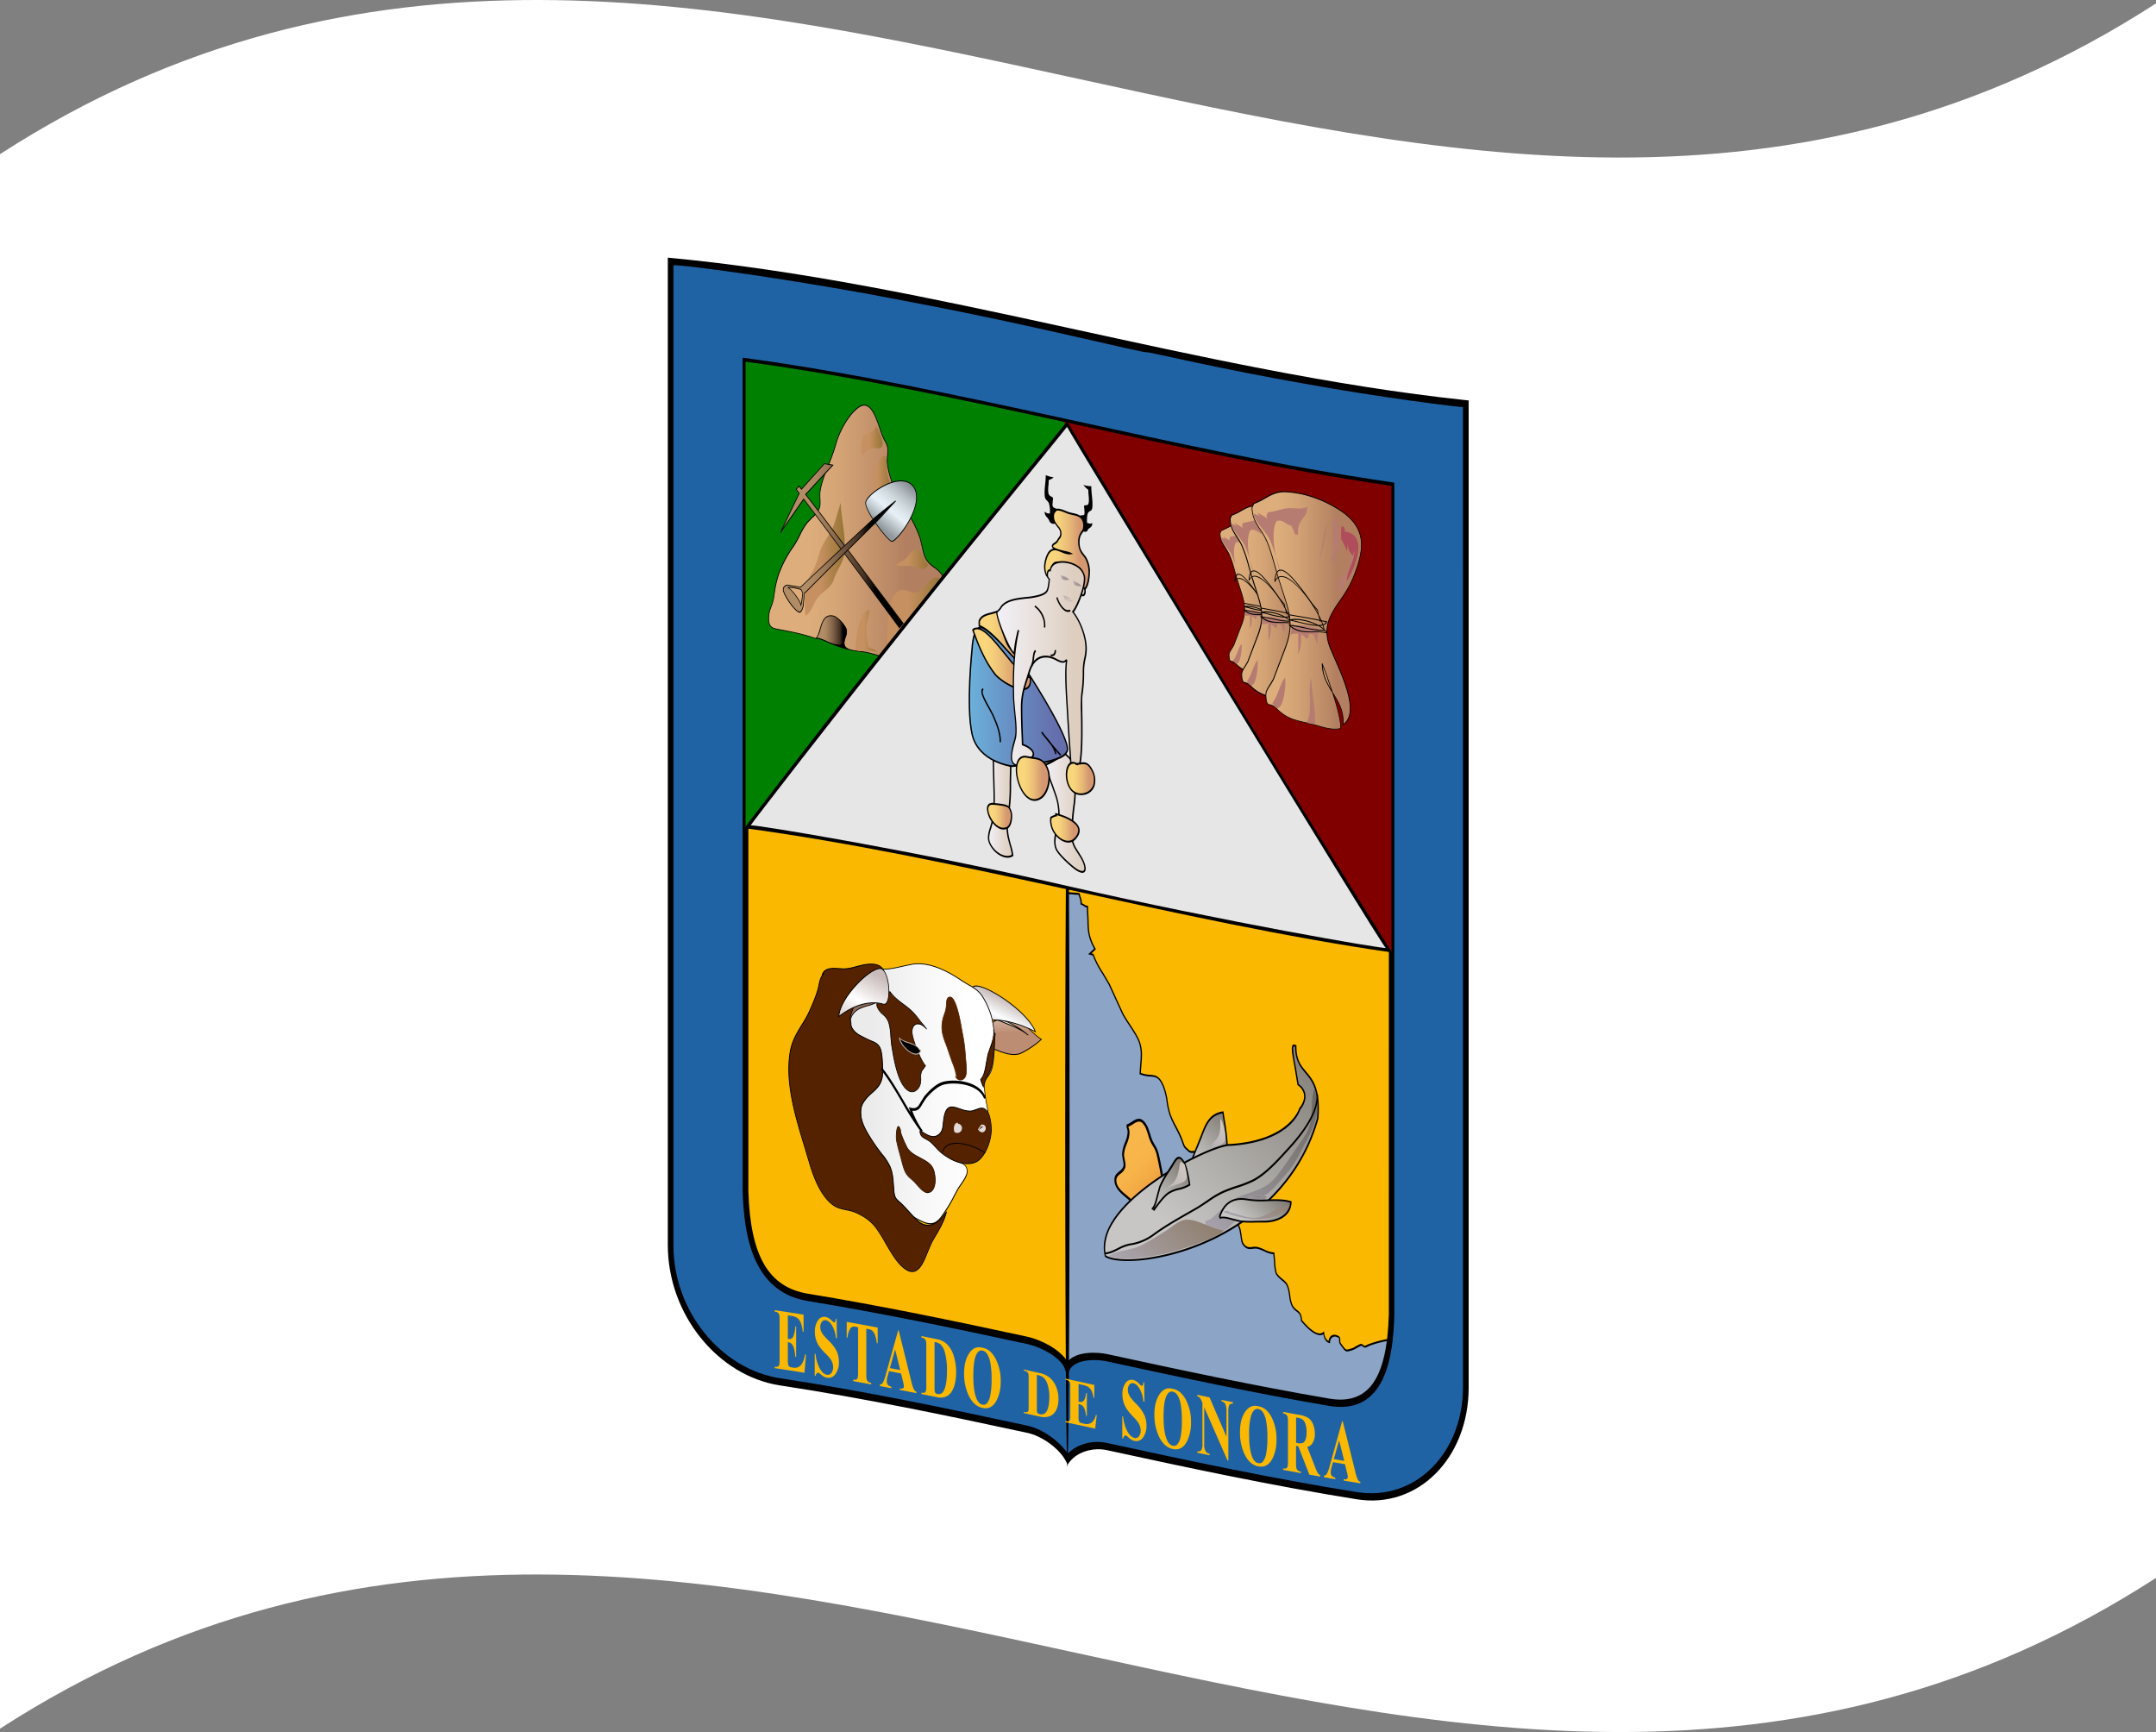 <svg xmlns="http://www.w3.org/2000/svg" xmlns:xlink="http://www.w3.org/1999/xlink" viewBox="0 0 1260 1012.04">
  <rect x="0" y="0" width="1260" height="1012.04" fill="#808080" stroke="none"/>
  <defs>
    <linearGradient id="a" x1="643.56" y1="660.19" x2="696.64" y2="713.27" gradientTransform="matrix(1, -0.07, 0, 1, 0, 44.05)" gradientUnits="userSpaceOnUse">
      <stop offset="0.25" stop-color="#f9b64a"/>
      <stop offset="0.42" stop-color="#f7b449"/>
      <stop offset="0.53" stop-color="#f4ac45"/>
      <stop offset="0.64" stop-color="#ed9e3f"/>
      <stop offset="0.73" stop-color="#e48a37"/>
      <stop offset="0.82" stop-color="#da712e"/>
      <stop offset="0.9" stop-color="#cd5126"/>
      <stop offset="0.98" stop-color="#c02820"/>
      <stop offset="1" stop-color="#bc101e"/>
    </linearGradient>
    <linearGradient id="b" x1="684.5" y1="698.73" x2="731.71" y2="651.53" gradientTransform="matrix(1, -0.07, 0, 1, 0, 44.05)" gradientUnits="userSpaceOnUse">
      <stop offset="0.32" stop-color="#c7c6c5"/>
      <stop offset="0.44" stop-color="#b5b3b0"/>
      <stop offset="0.7" stop-color="#8b8780"/>
      <stop offset="0.9" stop-color="#6e6962"/>
      <stop offset="1" stop-color="#625d56"/>
    </linearGradient>
    <linearGradient id="c" x1="693.92" y1="690.74" x2="695.37" y2="689.29" xlink:href="#b"/>
    <linearGradient id="d" x1="616.71" y1="790.82" x2="830.1" y2="577.43" xlink:href="#b"/>
    <linearGradient id="e" x1="730.21" y1="709.78" x2="737.45" y2="702.54" gradientTransform="matrix(1, -0.07, 0, 1, 0, 44.05)" gradientUnits="userSpaceOnUse">
      <stop offset="0.12" stop-color="#aba7b3"/>
      <stop offset="0.18" stop-color="#a6a1ab"/>
      <stop offset="0.57" stop-color="#807c7a"/>
      <stop offset="0.85" stop-color="#64605a"/>
      <stop offset="1" stop-color="#58544d"/>
    </linearGradient>
    <linearGradient id="f" x1="686.64" y1="744.3" x2="800.25" y2="630.69" xlink:href="#e"/>
    <linearGradient id="g" x1="714.35" y1="733.77" x2="753.87" y2="694.25" xlink:href="#b"/>
    <linearGradient id="h" x1="660.01" y1="720.34" x2="704.15" y2="676.19" xlink:href="#b"/>
    <linearGradient id="i" x1="655.2" y1="756.28" x2="706.47" y2="705.01" gradientTransform="matrix(1, -0.07, 0, 1, 0, 44.05)" gradientUnits="userSpaceOnUse">
      <stop offset="0.12" stop-color="#aba7b3"/>
      <stop offset="0.4" stop-color="#a19796"/>
      <stop offset="0.79" stop-color="#928375"/>
      <stop offset="1" stop-color="#8b7b69"/>
    </linearGradient>
    <linearGradient id="j" x1="719.15" y1="728.7" x2="749.5" y2="698.35" xlink:href="#i"/>
    <linearGradient id="k" x1="666.11" y1="713.78" x2="707.36" y2="672.53" gradientTransform="matrix(1, -0.07, 0, 1, 0, 44.05)" gradientUnits="userSpaceOnUse">
      <stop offset="0.12" stop-color="#aba7b3"/>
      <stop offset="0.69" stop-color="#d2c9c0"/>
      <stop offset="1" stop-color="#e3d8c3"/>
    </linearGradient>
    <linearGradient id="l" x1="712.77" y1="659.24" x2="713.22" y2="658.78" xlink:href="#k"/>
    <linearGradient id="m" x1="700.25" y1="680.4" x2="723.83" y2="656.82" xlink:href="#k"/>
    <linearGradient id="n" x1="505.45" y1="597.8" x2="505.45" y2="551.7" gradientTransform="matrix(1, -0.07, 0, 1, 0, 44.05)" gradientUnits="userSpaceOnUse">
      <stop offset="0.43" stop-color="#8e6a58"/>
      <stop offset="0.55" stop-color="#b39989"/>
      <stop offset="0.69" stop-color="#dbcdc5"/>
      <stop offset="0.8" stop-color="#f5f1ee"/>
      <stop offset="0.86" stop-color="#fff"/>
    </linearGradient>
    <linearGradient id="o" x1="592.05" y1="604.98" x2="592.05" y2="590.61" gradientTransform="matrix(1, -0.07, 0, 1, 0, 44.05)" gradientUnits="userSpaceOnUse">
      <stop offset="0.37" stop-color="#bd8d73"/>
      <stop offset="0.51" stop-color="#d3b3a0"/>
      <stop offset="0.67" stop-color="#eadbd1"/>
      <stop offset="0.79" stop-color="#f9f5f2"/>
      <stop offset="0.86" stop-color="#fff"/>
    </linearGradient>
    <linearGradient id="p" x1="589.05" y1="622.53" x2="589.05" y2="563.25" xlink:href="#o"/>
    <linearGradient id="q" x1="574.24" y1="583.73" x2="587.22" y2="583.73" gradientTransform="matrix(1, -0.07, 0, 1, 0, 44.05)" gradientUnits="userSpaceOnUse">
      <stop offset="0.01" stop-color="#42351e"/>
      <stop offset="0.23" stop-color="#715d43"/>
      <stop offset="0.43" stop-color="#907862"/>
      <stop offset="0.58" stop-color="#a18776"/>
      <stop offset="0.67" stop-color="#a78d7d"/>
    </linearGradient>
    <linearGradient id="r" x1="575.32" y1="606.6" x2="593.55" y2="575.03" gradientTransform="matrix(1, -0.07, 0, 1, 0, 44.05)" gradientUnits="userSpaceOnUse">
      <stop offset="0.21" stop-color="#c8bbb9"/>
      <stop offset="0.5" stop-color="#fbfdfe"/>
      <stop offset="0.53" stop-color="#f5f6f7"/>
      <stop offset="0.78" stop-color="#c8bbb9"/>
    </linearGradient>
    <linearGradient id="s" x1="496.65" y1="632.84" x2="581.54" y2="632.84" gradientTransform="matrix(1, -0.07, 0, 1, 0, 44.05)" gradientUnits="userSpaceOnUse">
      <stop offset="0.14" stop-color="#ebebec"/>
      <stop offset="0.53" stop-color="#f8f8f8"/>
      <stop offset="0.86" stop-color="#fff"/>
    </linearGradient>
    <linearGradient id="t" x1="546.25" y1="663.88" x2="546.77" y2="663.88" xlink:href="#s"/>
    <linearGradient id="u" x1="488.73" y1="604.24" x2="521.99" y2="550.61" gradientTransform="matrix(1, -0.07, 0, 1, 0, 44.05)" gradientUnits="userSpaceOnUse">
      <stop offset="0.21" stop-color="#c8bbb9"/>
      <stop offset="0.5" stop-color="#fff"/>
      <stop offset="0.53" stop-color="#f9f7f7"/>
      <stop offset="0.78" stop-color="#c8bbb9"/>
    </linearGradient>
    <linearGradient id="v" x1="476.71" y1="362.27" x2="477.07" y2="362.27" gradientTransform="matrix(1, -0.07, 0, 1, 0, 44.05)" gradientUnits="userSpaceOnUse">
      <stop offset="0.23" stop-color="#b18c64"/>
      <stop offset="0.3" stop-color="#a98660"/>
      <stop offset="0.4" stop-color="#957454"/>
      <stop offset="0.53" stop-color="#745840"/>
      <stop offset="0.68" stop-color="#453123"/>
      <stop offset="0.77"/>
    </linearGradient>
    <linearGradient id="w" x1="476.44" y1="356.49" x2="497.6" y2="356.49" xlink:href="#v"/>
    <linearGradient id="x" x1="476.8" y1="362.51" x2="477.29" y2="362.51" gradientTransform="matrix(1, -0.07, 0, 1, 0, 44.05)" gradientUnits="userSpaceOnUse">
      <stop offset="0.23" stop-color="#ddae7b"/>
      <stop offset="0.41" stop-color="#d3a375"/>
      <stop offset="0.71" stop-color="#b98764"/>
      <stop offset="0.77" stop-color="#b28060"/>
    </linearGradient>
    <linearGradient id="y" x1="449.22" y1="302.93" x2="552.61" y2="302.93" xlink:href="#x"/>
    <linearGradient id="z" x1="470.19" y1="316.44" x2="494.07" y2="316.44" gradientTransform="matrix(1, -0.07, 0, 1, 0, 44.05)" gradientUnits="userSpaceOnUse">
      <stop offset="0.38" stop-color="#c69060"/>
      <stop offset="1" stop-color="#947333"/>
    </linearGradient>
    <linearGradient id="aa" x1="503.24" y1="248.51" x2="516.2" y2="248.51" xlink:href="#z"/>
    <linearGradient id="ab" x1="508.05" y1="277.02" x2="521.17" y2="277.02" xlink:href="#z"/>
    <linearGradient id="ac" x1="523.16" y1="320.51" x2="543.12" y2="320.51" xlink:href="#z"/>
    <linearGradient id="ad" x1="499.98" y1="360.48" x2="513.21" y2="360.48" xlink:href="#z"/>
    <linearGradient id="ae" x1="513.11" y1="374.18" x2="518.24" y2="374.18" xlink:href="#z"/>
    <linearGradient id="af" x1="518.12" y1="353.52" x2="551.47" y2="353.52" xlink:href="#z"/>
    <linearGradient id="ag" x1="739.67" y1="384.51" x2="743.65" y2="384.51" xlink:href="#x"/>
    <linearGradient id="ah" x1="713.85" y1="358.33" x2="755.74" y2="358.33" xlink:href="#x"/>
    <linearGradient id="ai" x1="752.7" y1="394.96" x2="757.8" y2="394.96" xlink:href="#x"/>
    <linearGradient id="aj" x1="716.89" y1="361.47" x2="770.53" y2="361.47" xlink:href="#x"/>
    <linearGradient id="ak" x1="772.62" y1="406.39" x2="778.77" y2="406.39" xlink:href="#x"/>
    <linearGradient id="al" x1="731.27" y1="366.16" x2="795.82" y2="366.16" xlink:href="#x"/>
    <linearGradient id="am" x1="455.76" y1="310.04" x2="528.31" y2="310.04" xlink:href="#v"/>
    <linearGradient id="an" x1="504.16" y1="307.49" x2="538.64" y2="269.2" gradientTransform="matrix(1, -0.07, 0, 1, 0, 44.05)" gradientUnits="userSpaceOnUse">
      <stop offset="0.24" stop-color="#8f979b"/>
      <stop offset="0.45" stop-color="#e6f0f6"/>
      <stop offset="0.5" stop-color="#e0eaf0"/>
      <stop offset="0.58" stop-color="#d0dadf"/>
      <stop offset="0.68" stop-color="#b5bec3"/>
      <stop offset="0.79" stop-color="#8e959a"/>
      <stop offset="0.85" stop-color="#757b7f"/>
    </linearGradient>
    <linearGradient id="ao" x1="457.18" y1="315.75" x2="523.62" y2="315.75" xlink:href="#v"/>
    <linearGradient id="ap" x1="577.43" y1="469.25" x2="592.69" y2="469.25" gradientTransform="matrix(1, -0.07, 0, 1, 0, 44.05)" gradientUnits="userSpaceOnUse">
      <stop offset="0.01" stop-color="#f2f0f7"/>
      <stop offset="0.57" stop-color="#e4d9d0"/>
      <stop offset="0.91" stop-color="#ddcec0"/>
    </linearGradient>
    <linearGradient id="aq" x1="610.72" y1="474.26" x2="634.99" y2="474.26" xlink:href="#ap"/>
    <linearGradient id="ar" x1="566.48" y1="403.81" x2="624.28" y2="403.81" gradientTransform="matrix(1, -0.07, 0, 1, 0, 44.05)" gradientUnits="userSpaceOnUse">
      <stop offset="0.01" stop-color="#6cb1db"/>
      <stop offset="0.05" stop-color="#6badd8"/>
      <stop offset="0.45" stop-color="#678dc2"/>
      <stop offset="0.75" stop-color="#6577b2"/>
      <stop offset="0.91" stop-color="#656eac"/>
    </linearGradient>
    <linearGradient id="as" x1="568.6" y1="381.78" x2="602.68" y2="381.78" gradientTransform="matrix(1, -0.07, 0, 1, 0, 44.05)" gradientUnits="userSpaceOnUse">
      <stop offset="0.23" stop-color="#f9d67b"/>
      <stop offset="0.35" stop-color="#f4ce7a"/>
      <stop offset="0.53" stop-color="#e8ba77"/>
      <stop offset="0.77" stop-color="#d59870"/>
      <stop offset="0.77" stop-color="#d49770"/>
    </linearGradient>
    <linearGradient id="at" x1="610.5" y1="321.14" x2="637.17" y2="321.14" xlink:href="#as"/>
    <linearGradient id="au" x1="630.04" y1="345.82" x2="633.16" y2="345.82" xlink:href="#ap"/>
    <linearGradient id="av" x1="572.19" y1="372.99" x2="600.62" y2="372.99" xlink:href="#as"/>
    <linearGradient id="aw" x1="582.53" y1="390.18" x2="635.32" y2="390.18" gradientTransform="matrix(1, -0.07, 0, 1, 0, 44.05)" gradientUnits="userSpaceOnUse">
      <stop offset="0.01" stop-color="#f2f0f7"/>
      <stop offset="0.6" stop-color="#e5dad1"/>
      <stop offset="0.85" stop-color="#ddcec0"/>
    </linearGradient>
    <linearGradient id="ax" x1="594.01" y1="452.83" x2="613.73" y2="452.83" xlink:href="#as"/>
    <linearGradient id="ay" x1="577.18" y1="473.57" x2="591.71" y2="473.57" xlink:href="#as"/>
    <linearGradient id="az" x1="613.99" y1="483.04" x2="631.09" y2="483.04" xlink:href="#as"/>
    <linearGradient id="ba" x1="623.29" y1="454.85" x2="640.28" y2="454.85" xlink:href="#as"/>
    <linearGradient id="bb" x1="628.52" y1="446.59" x2="630.12" y2="446.59" xlink:href="#as"/>
    <linearGradient id="bc" x1="629.46" y1="331.3" x2="629.46" y2="350.35" gradientTransform="matrix(1, -0.07, 0, 1, 0, 44.05)" gradientUnits="userSpaceOnUse">
      <stop offset="0.32" stop-color="#c9c7c4"/>
      <stop offset="0.36" stop-color="#c3bebc"/>
      <stop offset="0.52" stop-color="#aa9a9c"/>
      <stop offset="0.61" stop-color="#a18d90"/>
    </linearGradient>
    <linearGradient id="bd" x1="624.15" y1="339.05" x2="624.15" y2="361.76" gradientTransform="matrix(1, -0.07, 0, 1, 0, 44.05)" gradientUnits="userSpaceOnUse">
      <stop offset="0.43" stop-color="#c2b6aa"/>
      <stop offset="0.5" stop-color="#d4c7c1"/>
      <stop offset="0.52" stop-color="#cfc2ba"/>
      <stop offset="0.55" stop-color="#c9beb3"/>
    </linearGradient>
    <linearGradient id="be" x1="622.24" y1="328.46" x2="622.24" y2="344.96" xlink:href="#bc"/>
  </defs>
  <g>
    <path d="M1260,2V922h0V2Z" style="fill: #fff;fill-rule: evenodd"/>
    <path d="M0,90.08v920C420,738.76,840,1193.28,1260,922V2C840,273.28,420-181.24,0,90.08Z" style="fill: #fff;fill-rule: evenodd"/>
    <path d="M622.81,796.54c65.56,14.29,131.12,28.79,196.68,38v-279c-65.56-9.17-131.12-23.67-196.68-38Z" style="fill: #fab900;fill-rule: evenodd"/>
    <path d="M794.94,785.92c-1.88.55-3,2-5,2.56-3.63,1-3.1,1.51-6.4-3-1.7-2.31.75-3.75-2.42-4.81-2.35-.78-4.18.53-4.36,3.56-1.91-.53-3-2.58-3.28-5.34-3.65,3.27-10.58-4.32-13-7.37-.21-6-3.13-4.44-5.46-8.71-1.61-3-1.12-9-3.26-12.57-1-1.65-5.21-4-6.08-6.48-1-2.76-.75-8.33-1.34-11.39-3.47-.14-6.23-2.45-9.57-3.21-3-.67-5.57,2-8.53-2.49-.81-1.22-1.07-6.13-1.56-7.82-1.62-5.57-2.1-3.64-4.29-6.8-7.68-11.11-12.56-22-19.57-33.24-.83-1.33-.38-4.19-1.34-5.11-1.23-1.18-3.46.06-4.7-1.05-3.47-3.09-2.38-2-4.48-7.23-1.87-4.68-5.43-10.39-6.75-14.51-1.73-5.39-1.58-10.67-3.54-15.66-3.72-9.45-6.92-5.14-13.76-7.95.18-6.44,1.66-12.29-.48-18.36-1.77-5-7.08-11.5-9.84-16.84-3-5.75-4.94-11.41-7.8-17-3-5.86-6.94-10.39-9.42-17.27-.63-.19-1.25-.36-1.91-.5,1.15-.63,1.92-2.16,3-2.88-5.53-9.65-3.39-14.22-4.4-24.64-1.41,0-2.44-1.49-3.65-1.73.21-2.27-.72-3.66-1.19-5.74l-7-.55L618.25,802c62,10,124,20.4,186,26.37q5.4-22.83,10.81-45.7c-3.56-.41-14,2.46-16.26,3.84S796.67,785.42,794.94,785.92Z" style="fill: #8ca5c6;fill-rule: evenodd"/>
    <path d="M798.58,786c-1,.62-1.37.32-1.85-.08a1.92,1.92,0,0,0-1.93-.55l-2.46,1.28a8.72,8.72,0,0,1-2.53,1.28l-1.08.3c-2.16.64-2.16.64-4.61-2.67l-.3-.41a2.84,2.84,0,0,1-.54-2.1c0-1.23-.08-2.21-2.11-2.89a3.39,3.39,0,0,0-3.41.5,4.6,4.6,0,0,0-1.28,2.87c-1.88-.8-2.45-3.19-2.59-4.63,0-.33-.07-.65-.1-1l-.58.52c-3.79,3.4-11.49-6.09-12.31-7.14-.2-3.68-1.47-4.72-2.84-5.78a8.71,8.71,0,0,1-2.68-3,17.7,17.7,0,0,1-1.27-5.25c-.38-2.59-.78-5.27-2-7.33a12.34,12.34,0,0,0-2.52-2.51c-1.43-1.21-3.05-2.58-3.5-3.85a27.8,27.8,0,0,1-.85-6.53l-.51-5.29-.4.06a14.58,14.58,0,0,1-5.41-1.66,21,21,0,0,0-4.1-1.54,7.83,7.83,0,0,0-2.9,0c-1.88.25-3.5.48-5.34-2.31a17.49,17.49,0,0,1-.94-4.5c-.18-1-.36-2.08-.53-3.13-1.05-3.6-1.67-4.25-2.67-5.1l-1.72-1.9a219.1,219.1,0,0,1-11.51-19.22c-2.51-4.55-5.11-9.26-8.05-14a6.15,6.15,0,0,1-.49-2.24c-.13-1.15-.26-2.35-.94-3a3.43,3.43,0,0,0-2.67-.68,3,3,0,0,1-2-.39l-.36-.32c-2.2-2-2.2-2-2.91-3.93-.35-.91-.7-1.82-1-2.74-.85-2.12-2.05-4.47-3.21-6.74A56.85,56.85,0,0,1,684,650.8a48.34,48.34,0,0,1-1.56-7.28,39.77,39.77,0,0,0-2-8.42c-2.62-6.65-5.17-6.84-8.4-7.1a17.77,17.77,0,0,1-5.28-1.06c0-.81.3-4.57.3-4.57.18-2,.34-4,.34-5.94a22.48,22.48,0,0,0-1.19-7.62c-1.07-3-3.39-6.59-5.64-10-1.54-2.33-3.12-4.75-4.24-6.91l-7.8-17-3.65-6.22a55.6,55.6,0,0,1-5.73-11c0-.1-.07-.21-.11-.31l-1.14-.29.87-.81,1.65-1.61c-.07-.16-.14-.31-.2-.47-3.85-6.71-3.89-10.81-4-16.48-.12-2.82-.25-5.64-.37-8.46l-.45,0a3.75,3.75,0,0,1-1.9-.86l-1.26-.64c0-.08,0-.16,0-.24a10.49,10.49,0,0,0-.71-3.48c-.22-.72-.43-1.45-.65-2.17l-.32-.07-7-.55-.36,0-5.43,281.16c62.25,10.09,124.49,20.49,186.73,26.47q5.52-23.34,11.05-46.72l-.56-.07C811.32,781.72,800.8,784.7,798.58,786Zm5.35,41.79c-.59,2.42-184.38-25.06-185.26-26.27,0-1.12,5.36-278.21,5.38-279.12l6.31.5c.16.52.44,1.48.44,1.48a9.06,9.06,0,0,1,.64,3,5.78,5.78,0,0,1,0,.58l0,.45.46.22,1.4.75a5.51,5.51,0,0,0,1.86.93c0,.88.32,7.26.32,7.26.06,5.53.17,10,3.92,16.72l-1.19,1.16-2.26,2.11,1,.32,1.68.44a59,59,0,0,0,5.72,10.93l3.6,6.12,7.8,17c1.15,2.23,2.76,4.67,4.31,7,2.2,3.35,4.48,6.82,5.49,9.71a21,21,0,0,1,1.11,7.16c0,1.91-.17,3.83-.33,5.81s-.25,3.74-.38,5.62l.38.13a18,18,0,0,0,5.88,1.23c3.26.26,5.23.4,7.59,6.39a38.2,38.2,0,0,1,1.91,8.11,49.42,49.42,0,0,0,1.61,7.5,59.58,59.58,0,0,0,3.61,7.93c1.15,2.24,2.33,4.56,3.16,6.63l1,2.68c.83,2.3.92,2.38,3.26,4.47l.36.32a3.44,3.44,0,0,0,2.58.61,3,3,0,0,1,2.11.43,4.23,4.23,0,0,1,.53,2.15,7,7,0,0,0,.71,2.84c2.92,4.7,5.51,9.4,8,13.94a221.05,221.05,0,0,0,11.58,19.32l1.92,2.13c.8.68,1.29,1.09,2.27,4.47.17,1,.33,2,.5,2.92.34,2.55.61,4.27,1.15,5.09,2.17,3.3,4.19,3,6.14,2.75a7.47,7.47,0,0,1,2.67,0,20.53,20.53,0,0,1,4,1.49,16.42,16.42,0,0,0,5.27,1.68c.06.7.39,4.14.39,4.14a28.65,28.65,0,0,0,.94,6.93c.57,1.6,2.31,3.08,3.86,4.39a12,12,0,0,1,2.27,2.21c1.08,1.83,1.46,4.36,1.82,6.81a18.19,18.19,0,0,0,1.43,5.73,9.69,9.69,0,0,0,3,3.35c1.37,1.07,2.27,1.77,2.39,5.06v.23l.14.17c.88,1.14,8.48,10.54,13,7.75.44,2.73,1.67,4.61,3.51,5.12l.42.12,0-.53a3.89,3.89,0,0,1,1.11-2.78,2.74,2.74,0,0,1,2.78-.37c1.44.48,1.42.83,1.39,1.67a4.22,4.22,0,0,0,.8,3l.31.42c2.65,3.59,2.81,3.81,5.45,3l1.06-.3a9.43,9.43,0,0,0,2.71-1.36l2.3-1.2a1.19,1.19,0,0,1,1.26.38A1.93,1.93,0,0,0,799,787c2-1.21,11.55-3.92,15.48-3.8C814.15,784.61,804.09,827.15,803.93,827.82Z" style="fill-rule: evenodd"/>
    <path d="M427.09,759.92c65.56,8.42,131.12,22.54,196.68,36.83v-279c-65.56-14.29-131.12-28.41-196.68-36.83Z" style="fill: #fab900;fill-rule: evenodd"/>
    <path d="M391.93,152.81V727.6c0,39.51,28.72,74.39,63.83,79.8,48.21,7.33,96.42,17.3,144.62,27.72C609,837,619.76,844.44,624,852.37c4.88-6.21,14.4-9,22.8-7.14,48.66,10.58,97.32,20.9,146,28.71,35.11,5.7,63.84-23.72,63.84-63.23V235.93c-62.1-6.6-124.21-18.91-186.31-32.24C577.52,183.78,484.73,161.6,391.93,152.81ZM813.26,739.29l0,28.91c-.9,31.32-8.47,55.91-36.52,51.18-43.15-7.39-86.29-16.56-129.44-25.94-8-1.73-20.08-1.41-23.55,5.63-2.71-7.86-15.46-14.13-23.55-15.88-42.67-9.23-85.34-18.09-128-25.09-28.05-4.52-35.63-30.77-36.53-62.46l0-28.92V211.34c125.89,17.1,251.77,54.32,377.66,72.57Z" style="fill: #2063a5;fill-rule: evenodd"/>
    <path d="M390.28,150.55V727.44c0,40.78,29.38,76.5,65.48,82.07,48.21,7.32,96.42,17.3,144.62,27.72,8.54,1.84,18.55,9.09,22.32,16.15.42.77.83,1.54,1.24,2.31l1.32-1.68c4.42-5.62,13.48-8.43,21.55-6.68,48.66,10.59,97.32,20.91,146,28.71,36.11,5.87,65.49-24.39,65.49-65.16V234l-1.65-.18C701.18,217.3,545.73,165,390.28,150.55ZM855,810.53c0,38.45-27.91,66.87-62.2,61.3-48.66-7.8-97.32-18.13-146-28.71-8.4-1.82-17.44.74-22.77,6.24-5-7.48-14.86-14.44-23.66-16.34-48.2-10.42-96.41-20.4-144.62-27.72-34.29-5.28-62.18-39.09-62.18-77.55V155.08c1.62-1,70.81,8,139.59,21.58C602,189.52,670.32,207,670.32,205.8c0-.36,45.36,10.3,91.12,18.23,45.76,8.37,91.93,14,93.55,13.83Z" style="fill-rule: evenodd"/>
    <path d="M434,209V666.5q0,14.46,0,28.92c.72,25.59,5.46,59.56,38.17,64.79,42.66,7,85.33,15.86,128,25.08,8.74,1.89,20,8.27,22.07,14.37.45,1.31.9,2.62,1.36,3.93l1.56-3.16c2.8-5.69,13.49-6.76,22.11-4.88,43.15,9.38,86.29,18.55,129.44,25.94,32.7,5.48,37.45-27.83,38.17-53l0-29V282l-1.64-.24C686.82,263.47,560.39,226,434,209Zm377.66,530,0,28.91c-1.09,37.73-11.85,53.23-34.88,49.31-43.15-7.39-86.29-16.56-129.44-25.94-6.18-1.34-18.17-1.87-23.48,4.31-4.61-7.47-16-12.92-23.62-14.56-42.67-9.22-85.34-18.09-128-25.08-23-3.75-33.8-22-34.88-60.21l0-28.85V213.67c1.63-.63,94.4,14.27,187.18,35.5,92.78,21.41,185.55,37.22,187.18,36.61Z" style="fill-rule: evenodd"/>
    <ellipse cx="623.8" cy="659.12" rx="1.27" ry="197.96"/>
    <path d="M468.07,797.63a4.67,4.67,0,0,1-4.53,1.48l-1.2-.19a2,2,0,0,1-1.25-.6,2.5,2.5,0,0,1-.52-1.1,22.22,22.22,0,0,1-.15-3.45v-9.55a3.92,3.92,0,0,1,2.24,1,6.58,6.58,0,0,1,1.35,2.7,22.51,22.51,0,0,1,.75,4.87l.51.08V775.12l-.51-.08a16.82,16.82,0,0,1-1.11,5.78,2.46,2.46,0,0,1-2.81,1.58l-.42-.07V768.58h0l2.11.33a8,8,0,0,1,3.13,1,6.44,6.44,0,0,1,2.23,2.71,19.45,19.45,0,0,1,1.22,5.48l.51.08v-10q-8.42-1.36-16.84-2.63v.87l.67.1a2.16,2.16,0,0,1,1.53.94,3.19,3.19,0,0,1,.55,1.46c.05.36.08,1.32.08,2.88v22.22a18.25,18.25,0,0,1-.16,3.18,2.09,2.09,0,0,1-.59,1.14,1.79,1.79,0,0,1-1.41.32l-.67-.1v.86q8.67,1.3,17.35,2.71.47-5.31.92-10.62l-.53-.09C470,794.26,469.21,796.36,468.07,797.63Z" style="fill: #fab900"/>
    <path d="M484.31,783.41a37.32,37.32,0,0,1-3.22-3.47,9.78,9.78,0,0,1-1.39-2.55,6.34,6.34,0,0,1-.31-2,4.85,4.85,0,0,1,.89-3,2.3,2.3,0,0,1,2.42-.94q2,.33,3.67,3.2a17.46,17.46,0,0,1,2.14,7.18l.59.11q-.09-5.65-.17-11.31l-.43-.07a5.88,5.88,0,0,1-.42,1.84.58.58,0,0,1-.62.3,3.89,3.89,0,0,1-1.39-1.06,10.05,10.05,0,0,0-1.71-1.4,5.54,5.54,0,0,0-1.91-.73,4.28,4.28,0,0,0-4.46,2.09,11.32,11.32,0,0,0-1.77,6.59,15.24,15.24,0,0,0,.63,4.45,14.52,14.52,0,0,0,1.83,3.88,32.42,32.42,0,0,0,3.94,4.53,23.71,23.71,0,0,1,2.74,3.1,9.74,9.74,0,0,1,1.16,2.33,7.9,7.9,0,0,1,.38,2.39,5.54,5.54,0,0,1-1,3.37,2.57,2.57,0,0,1-2.68,1.06q-2.18-.37-4.05-3.52a22.21,22.21,0,0,1-2.53-8.65l-.51-.08V803.8l.51.08a3,3,0,0,1,.69-1.42,1,1,0,0,1,.83-.37,2.67,2.67,0,0,1,1.18.69,12.93,12.93,0,0,0,2.13,1.59,5.73,5.73,0,0,0,1.81.63,4.82,4.82,0,0,0,5-2.18,11.39,11.39,0,0,0,2-6.94,15.46,15.46,0,0,0-1.2-6.14A22.22,22.22,0,0,0,484.31,783.41Z" style="fill: #fab900"/>
    <path d="M494.82,781.56l.51.09a11.12,11.12,0,0,1,1.67-5.47,2.74,2.74,0,0,1,3-.92l1.48.27v26.1a16.84,16.84,0,0,1-.17,3.18,2,2,0,0,1-.6,1.11,1.63,1.63,0,0,1-1.4.28l-.66-.12V807l10.47,1.92V808l-.66-.12a2.14,2.14,0,0,1-1.34-.75,3,3,0,0,1-.66-1.28,19.3,19.3,0,0,1-.17-3.33V776.41l1.48.28a3.86,3.86,0,0,1,2,.82,7.16,7.16,0,0,1,1.6,2.51,23.34,23.34,0,0,1,1.05,4.76l.51.1v-9.17h0q-9-1.71-18.07-3.31Z" style="fill: #fab900"/>
    <path d="M532.42,806.51l-7.23-29.2-.27,0q-3.6,12.81-7.19,25.64a21.75,21.75,0,0,1-1.72,4.87,2.23,2.23,0,0,1-1.76,1.2v.87l6.66,1.27v-.87a4.45,4.45,0,0,1-1.95-1,3.44,3.44,0,0,1-.69-2.27,11.36,11.36,0,0,1,.41-2.7c.3-1,.59-2.1.89-3.15l7,1.35c.37,1.49.74,3,1.1,4.47.29,1.17.44,1.84.45,2a4.75,4.75,0,0,1,.1,1,1.57,1.57,0,0,1-.33,1.11,1.81,1.81,0,0,1-1.65.24l-.39-.07v.86l9.7,1.9v-.86a2.5,2.5,0,0,1-1.41-1.2A26.65,26.65,0,0,1,532.42,806.51Zm-12.36-7.11,3.06-10.92,3,12.08Z" style="fill: #fab900"/>
    <path d="M553.32,785.34a11.45,11.45,0,0,0-5.8-2.83l-9-1.82v.87l.66.13a2.23,2.23,0,0,1,1.34.76,3.18,3.18,0,0,1,.66,1.29,18.47,18.47,0,0,1,.17,3.35V809.3a19.56,19.56,0,0,1-.14,3.18,2.29,2.29,0,0,1-.69,1.15,1.54,1.54,0,0,1-1.33.2l-.67-.13v.86l9,1.82a9.65,9.65,0,0,0,2.84.27,8,8,0,0,0,3.47-1.12,8.15,8.15,0,0,0,2.49-2.64,15.13,15.13,0,0,0,1.77-4.6,27.59,27.59,0,0,0,.69-6.44,31.35,31.35,0,0,0-1.39-9.55A16.22,16.22,0,0,0,553.32,785.34Zm-1.69,27.14c-.87,1.72-2.13,2.41-3.8,2.07a2.09,2.09,0,0,1-1.16-.61,1.81,1.81,0,0,1-.39-.81,15.7,15.7,0,0,1-.12-2.59V784.12a7.37,7.37,0,0,1,3.56,1.47,10.27,10.27,0,0,1,2.48,4.66,38.76,38.76,0,0,1,1.22,10.66Q553.42,809,551.63,812.48Z" style="fill: #fab900"/>
    <path d="M574,787.5q-4.47-1.26-7.52,3.14t-3.05,11.94a29.92,29.92,0,0,0,2.35,12.1q3,6.81,8.42,8t8.39-4.72a23.85,23.85,0,0,0,2.23-10.86,27.68,27.68,0,0,0-3-13.2Q578.81,788.2,574,787.5Zm4.74,27.87a9.67,9.67,0,0,1-2,4.67,2.66,2.66,0,0,1-2.57.71q-2.28-.48-3.54-3.65-1.82-4.51-1.81-13.17,0-7.29,1.16-10.93,1.45-4.44,4.23-3.85a4.43,4.43,0,0,1,2.65,1.93,14,14,0,0,1,1.9,5.11,52.83,52.83,0,0,1,.74,10.19A44.52,44.52,0,0,1,578.74,815.37Z" style="fill: #fab900"/>
    <path d="M613.13,804.73a14,14,0,0,0-5.8-2.5l-9-2v.65l.66.14a2.69,2.69,0,0,1,1.34.66,2.45,2.45,0,0,1,.66,1,10.6,10.6,0,0,1,.17,2.52V821.9a10.92,10.92,0,0,1-.14,2.38,1.55,1.55,0,0,1-.69.81,1.92,1.92,0,0,1-1.33.06l-.67-.14v.65l9,2h0a13.28,13.28,0,0,0,2.84.4,9.88,9.88,0,0,0,3.47-.62,6.85,6.85,0,0,0,2.5-1.82,9.54,9.54,0,0,0,1.77-3.34,15.58,15.58,0,0,0,.68-4.78,18.75,18.75,0,0,0-1.39-7.24A13.16,13.16,0,0,0,613.13,804.73ZM611.44,825a3.37,3.37,0,0,1-3.8,1.31,2.5,2.5,0,0,1-1.16-.53,1.46,1.46,0,0,1-.39-.63,9,9,0,0,1-.12-2v-19.8a9.42,9.42,0,0,1,3.56,1.33,8.14,8.14,0,0,1,2.48,3.65,22.89,22.89,0,0,1,1.22,8.07Q613.23,822.46,611.44,825Z" style="fill: #fab900"/>
    <path d="M638,831.22a5.38,5.38,0,0,1-4.53.66l-1.2-.26A2.47,2.47,0,0,1,631,831a2,2,0,0,1-.53-.88,12.8,12.8,0,0,1-.15-2.6v-7.15a5.25,5.25,0,0,1,2.24,1,5.3,5.3,0,0,1,1.35,2.15,13.83,13.83,0,0,1,.76,3.73l.51.11V814.08l-.51-.11a9.23,9.23,0,0,1-1.12,4.21,2.43,2.43,0,0,1-2.81.91l-.42-.09V808.7h0l2.11.46a11.08,11.08,0,0,1,3.13,1,6.24,6.24,0,0,1,2.23,2.25,12.92,12.92,0,0,1,1.22,4.23l.51.11v-7.51l-16.84-3.68v.65l.67.14a2.71,2.71,0,0,1,1.53.87,2.38,2.38,0,0,1,.55,1.15,17.23,17.23,0,0,1,.08,2.17V827.2a9.89,9.89,0,0,1-.16,2.36,1.27,1.27,0,0,1-.59.79,2,2,0,0,1-1.41.09l-.67-.14V831l17.36,3.78c.3-2.62.61-5.25.92-7.87l-.54-.11A7.45,7.45,0,0,1,638,831.22Z" style="fill: #fab900"/>
    <path d="M664.05,820.34a40.76,40.76,0,0,1-3.22-3.61,10.63,10.63,0,0,1-1.39-2.62,6.49,6.49,0,0,1-.31-2.06,4.73,4.73,0,0,1,.88-2.94,2.23,2.23,0,0,1,2.43-.84q2,.43,3.67,3.37a17.89,17.89,0,0,1,2.13,7.27l.6.13q-.09-5.65-.17-11.31l-.43-.09a5.78,5.78,0,0,1-.42,1.82.54.54,0,0,1-.62.27,4.19,4.19,0,0,1-1.4-1.12,10.58,10.58,0,0,0-1.71-1.47,5.62,5.62,0,0,0-1.9-.81,4.09,4.09,0,0,0-4.46,1.88,10.9,10.9,0,0,0-1.77,6.5,15.67,15.67,0,0,0,.63,4.49,15.47,15.47,0,0,0,1.83,4,34.25,34.25,0,0,0,3.94,4.71,26.42,26.42,0,0,1,2.74,3.22,10.23,10.23,0,0,1,1.16,2.38,8.13,8.13,0,0,1,.38,2.41,5.31,5.31,0,0,1-1,3.32,2.46,2.46,0,0,1-2.68.95q-2.18-.46-4.05-3.71a22.91,22.91,0,0,1-2.53-8.77l-.5-.11v12.78l.5.11a2.85,2.85,0,0,1,.69-1.39,1,1,0,0,1,.83-.33,2.88,2.88,0,0,1,1.18.76,14,14,0,0,0,2.13,1.68,5.91,5.91,0,0,0,1.81.72,4.67,4.67,0,0,0,5-2,11.19,11.19,0,0,0,2-6.86,15.78,15.78,0,0,0-1.21-6.19A23.66,23.66,0,0,0,664.05,820.34Z" style="fill: #fab900"/>
    <path d="M685.22,811.5q-4.47-1.25-7.52,3.14t-3.05,11.92A30.09,30.09,0,0,0,677,838.68c2,4.54,4.78,7.21,8.42,8s6.41-.81,8.39-4.72a24,24,0,0,0,2.24-10.88,27.64,27.64,0,0,0-3-13.19C691,814.1,688.42,812,685.22,811.5ZM690,839.37a9.68,9.68,0,0,1-2,4.68,2.71,2.71,0,0,1-2.58.71c-1.52-.33-2.7-1.54-3.54-3.65Q680,836.58,680,827.93q0-7.29,1.16-10.93,1.46-4.43,4.23-3.84a4.41,4.41,0,0,1,2.65,1.93,13.85,13.85,0,0,1,1.9,5.1,52,52,0,0,1,.74,10.19A43.74,43.74,0,0,1,690,839.37Z" style="fill: #fab900"/>
    <path d="M713.86,818.81a3.07,3.07,0,0,1,2.39,1.9,12.09,12.09,0,0,1,.52,4.3v14.48q-4.95-11.47-9.91-23h0c-2.38-.48-4.75-1-7.13-1.47v.86a2.77,2.77,0,0,1,1.41.79,8,8,0,0,1,1.13,2.06l.45,1v23.86a7.46,7.46,0,0,1-.65,3.72,2,2,0,0,1-2.31.68v.87l7.14,1.47v-.86l-.47-.1a3,3,0,0,1-1.85-1.42,7.77,7.77,0,0,1-.81-4.14V822.31q6.79,15.51,13.59,31l.51.1V825.23a15.27,15.27,0,0,1,.25-3.39,2.47,2.47,0,0,1,.68-1.31,3,3,0,0,1,1.73-.37v-.87L713.86,818Z" style="fill: #fab900"/>
    <path d="M735.21,821.68q-4.47-1.17-7.53,3.26t-3,12A29.79,29.79,0,0,0,727,849q3,6.78,8.41,7.84t8.39-4.88A24.1,24.1,0,0,0,746,841a27.25,27.25,0,0,0-3-13.13Q740,822.31,735.21,821.68Zm4.73,27.79a9.9,9.9,0,0,1-2,4.71,2.69,2.69,0,0,1-2.58.75q-2.28-.43-3.54-3.59Q730,846.86,730,838.2a38.81,38.81,0,0,1,1.16-11c1-3,2.38-4.27,4.23-3.92a4.38,4.38,0,0,1,2.66,1.89,13.73,13.73,0,0,1,1.89,5.06,51.84,51.84,0,0,1,.74,10.18A44.08,44.08,0,0,1,739.94,849.47Z" style="fill: #fab900"/>
    <path d="M768.78,857.74q-2.41-6.15-4.81-12.32a4.77,4.77,0,0,0,2.84-1.82,9.71,9.71,0,0,0,1.6-5.91,13.89,13.89,0,0,0-1.07-5.54,8.12,8.12,0,0,0-2.76-3.63,14.34,14.34,0,0,0-5.34-1.81L749.88,825v.86a3.57,3.57,0,0,1,1.91.78,3,3,0,0,1,.71,1.26,17.24,17.24,0,0,1,.21,3.5V853.5a15.75,15.75,0,0,1-.21,3.41,1.86,1.86,0,0,1-.71,1,2.75,2.75,0,0,1-1.91.08v.87l10.38,1.91v-.87a3.61,3.61,0,0,1-1.91-.77,2.62,2.62,0,0,1-.71-1.27,17,17,0,0,1-.21-3.49v-9.54l1.32.24h0l6.47,16.59,6.31,1.11v-.92a2.5,2.5,0,0,1-1.4-1.1A19.44,19.44,0,0,1,768.78,857.74ZM763,841.12a3.25,3.25,0,0,1-1.61,2,5.58,5.58,0,0,1-3.09.08l-.85-.15V828.27l1.59.28a4.66,4.66,0,0,1,3.47,2.47,13,13,0,0,1,1.06,5.89A12.55,12.55,0,0,1,763,841.12Z" style="fill: #fab900"/>
    <path d="M791.91,859.35l-7.23-29-.28,0q-3.58,12.92-7.19,25.81a22.49,22.49,0,0,1-1.71,4.91,2.29,2.29,0,0,1-1.77,1.23v.86c2.22.39,4.45.77,6.67,1.14v-.86a4.51,4.51,0,0,1-2-.95,3.38,3.38,0,0,1-.68-2.25,11.58,11.58,0,0,1,.41-2.71l.88-3.16,7,1.17c.37,1.47.73,3,1.1,4.43.28,1.17.43,1.83.44,2a4.62,4.62,0,0,1,.11.95,1.59,1.59,0,0,1-.34,1.12,1.81,1.81,0,0,1-1.64.3l-.39-.07v.86c3.23.54,6.46,1.06,9.69,1.58v-.87a2.38,2.38,0,0,1-1.4-1.14A25,25,0,0,1,791.91,859.35Zm-12.37-6.75,3.06-11,3,12Z" style="fill: #fab900"/>
    <path d="M676.53,674.16c-.66-2.81-2.06-4.45-3.27-6.74-1.36-2.61-1.79-5.85-3-8.32-4.15-8.71-7.62-2.46-11.88-1.08l.29.06c1.93,4.07.06,7.72-1.1,10.87a17.52,17.52,0,0,0-1.28,6c0,2.1,1.37,5,.66,7.11-1.2,3.58-6,3.47-5,8.89.79,4.28,5.13,7,7.77,9.45,5.71,5.22,8.92,8.74,15.86,10.16,4.28.87,6.21,1.35,6.28-4.3,0-4.11-.91-8.33-1.58-12.49C679.26,687.39,678,680.42,676.53,674.16Z" style="fill: url(#a)"/>
    <path d="M680.9,693.74c-1.24-7.63-2.51-14.25-3.78-19.69a17.42,17.42,0,0,0-2.31-5.17l-1-1.83a22.92,22.92,0,0,1-1.57-4.33l-1.38-4c-1.2-2.52-2.45-4-3.81-4.68-2-.93-3.92.3-5.75,1.49a13.74,13.74,0,0,1-3.07,1.66s.17.52.31,1l-.29.19a7.48,7.48,0,0,1,.73,3.23,16.3,16.3,0,0,1-1.45,5.73l-.44,1.14a18.46,18.46,0,0,0-1.33,6.3l.44,2.93a13.85,13.85,0,0,1,.43,2.8,3.48,3.48,0,0,1-.16,1.1,6.38,6.38,0,0,1-2.33,2.79c-1.36,1.11-2.87,2.33-2.87,5a9.11,9.11,0,0,0,.15,1.57c.71,3.83,3.87,6.48,6.42,8.6l1.66,1.43,1.63,1.51c4.71,4.36,8.11,7.5,14.52,8.81l.22,0c4.12.84,6.6,1.34,6.68-5a55,55,0,0,0-1.13-10C681.21,695.54,681.06,694.64,680.9,693.74Zm-5.09,16.07-.22,0c-6.08-1.24-9.19-4.12-13.91-8.48L660,699.77l-1.71-1.47c-2.44-2-5.19-4.33-5.76-7.41a6.76,6.76,0,0,1-.12-1.2c0-1.79,1-2.68,2.41-3.86a7.36,7.36,0,0,0,2.71-3.35,5.42,5.42,0,0,0,.24-1.66,15.55,15.55,0,0,0-.48-3.27l-.39-2.47a16.8,16.8,0,0,1,1.24-5.7l.42-1.11a17.76,17.76,0,0,0,1.56-6.39,9.45,9.45,0,0,0-.72-3.5,18.19,18.19,0,0,0,2.5-1.34c1.7-1.1,3.3-2.15,4.82-1.45,1,.47,2,1.73,3,3.84.41,1.21.83,2.42,1.25,3.63a25.57,25.57,0,0,0,1.73,4.73l1.11,1.93a15.41,15.41,0,0,1,2.06,4.55c1.26,5.39,2.52,12,3.75,19.54.16.91.32,1.82.47,2.73a52.5,52.5,0,0,1,1.1,9.57C681.2,710.9,680,710.65,675.81,709.81Z"/>
    <path d="M702.22,663.6c-2.45,6.7-6.15,13.65-7.45,21.21,5.4-5.08,18.14.14,21.4-7.63,2.44-5.79-.57-20.89-1.5-27.25C707.46,651.14,705,656,702.22,663.6Z" style="fill-rule: evenodd;fill: url(#b)"/>
    <path d="M694.52,686.22c.06-.47.16-.94.25-1.41a6.12,6.12,0,0,0-.71.73Z" style="fill-rule: evenodd;fill: url(#c)"/>
    <path d="M715,649.34l-.42.06c-7.54,1.27-10,6.56-12.72,13.92q-1.25,3.07-2.47,6.15c-2,4.82-4,9.8-5,15.11a6.87,6.87,0,0,0-.66.55l.44.57c0,.12,0,.23-.07.35l.81.34c.05-.37.15-.72.22-1.09,2.32-2.15,6.05-2.47,9.74-2.68,4.79-.29,9.75-.6,11.66-5.13a18.57,18.57,0,0,0,1-6.82c0-5.52-1.11-12.4-1.94-17.54Zm.82,27.53c-1.73,4.11-6.27,4.39-11.09,4.68-3.37.2-6.78.47-9.26,2.12a76.9,76.9,0,0,1,4.66-13.58c.82-2.07,1.65-4.13,2.48-6.2,2.63-7.17,4.92-12,11.77-13.32l.42,2.62c.78,4.82,1.91,11.85,1.91,17.36A17.16,17.16,0,0,1,715.8,676.87Z" style="fill-rule: evenodd"/>
    <path d="M757.25,611.19c-4.14-2.52-.46,9.31,1.38,22.56,8.27,6.2.92,14.26.92,14.26s-5.06,18.64-40.44,21c-10.57-.74-80.88,33.46-73.07,65,13.79,9.15,103.4-5.58,124.08-80.63C772.41,623.31,757.25,630.58,757.25,611.19Z" style="fill-rule: evenodd;fill: url(#d)"/>
    <path d="M763.41,626.25c-3.09-3.66-5.75-6.83-5.75-15v-.38l-.29-.17c-.8-.49-1.42-.53-1.84-.1-1.19,1.17-.37,5.63.88,12.37L758.27,634l.19.16a8.4,8.4,0,0,1,3.62,5.45c.58,4.13-2.79,7.9-2.83,7.93l-.06.08,0,.11c0,.12-5.45,18.4-40.13,20.72-8.57-.66-55.47,21.64-69.7,46.15-4,6.82-5.18,13.37-3.67,19.49l.06.26.2.13c6.8,4.36,32.82,3.34,59.77-8.67,19.14-8.44,53-29.57,64.82-72.19C771.84,636.22,767.36,630.93,763.41,626.25Zm6.29,27c-11.69,42.16-45.36,63.14-64.39,71.54-26.51,11.8-52,13-58.91,8.84a19.57,19.57,0,0,1-.55-4.53A27.69,27.69,0,0,1,650,715.37c14.13-24.33,60.6-46.47,69.14-45.82,34.57-2.31,40.35-19.86,40.76-21.2a12.47,12.47,0,0,0,3.07-7.57,8.7,8.7,0,0,0-4-7.31c-.08-.5-1.78-10.6-1.78-10.6a70.89,70.89,0,0,1-1.44-9.87,2.39,2.39,0,0,1,.31-1.52c.15-.14.43-.09.78.07.1,8.33,3,11.8,6,15.44,3.47,4.1,7,8.32,7,20.48C769.94,649.24,769.87,651.17,769.7,653.3Z" style="fill-rule: evenodd"/>
    <path d="M738.25,698.78l-9,.44C733,700.09,735.83,699.81,738.25,698.78Z" style="fill: url(#e)"/>
    <path d="M766.43,651c-.5,6.23-1.84,9.93-5,14.4-5.32,7.4-10,15.26-15.73,22.28S732.74,696,725,698.82c-7.05,2.6-11.59,8.81-17.47,13.52-1,.84-3.73,0-3,2.92.45,1.94,4.81,2.74,5.91,3.08,6.09,1.91,6.63,0,10.44-3.92,2.66-2.75,6.52-4.82,9.67-7,2.94-2,8.21-4.07,9.71-8.33-.45-.23-.91-.12-1.33-.34l-.62,0c-2.42,1-5.23,1.31-9,.44l9-.44c3.45-1.46,6.07-4.47,9.38-8.19,4.43-5,8.28-9.29,11.45-15.64,6-12,14.47-22.77,9.1-38.85C766.54,639.52,766.79,646.52,766.43,651Z" style="fill: url(#f)"/>
    <path d="M729.22,701c-7.68-1.41-13.66,1.18-16.54,10.2v.58c2.82-1.31,8.39,1.33,12,1.83,4.64.65,9.19.14,13.8.23,6.1.15,15.67-2.39,15.92-11.47C746.58,700,737.46,702.49,729.22,701Z" style="fill-rule: evenodd;fill: url(#g)"/>
    <path d="M740.54,700.87a54.14,54.14,0,0,1-11.33-.42c-8.5-1.55-14.19,1.94-16.92,10.46l.44.3c-.08,0-.18,0-.25,0l.39,1c1.78-.83,4.81,0,7.73.86l4.11,1a54.54,54.54,0,0,0,9,.28l4.84,0c5.92.14,16-2.28,16.28-11.91l0-.5-.39-.11C750.07,700.52,745.23,700.7,740.54,700.87Zm-2.09,12.42-4.88.05a54.18,54.18,0,0,1-8.89-.28l-4-1c-2.72-.77-5.48-1.48-7.46-1,2.66-8,7.9-11.11,16-9.63a53.53,53.53,0,0,0,11.47.43c4.46-.15,9.08-.31,13.24.83C753.31,711.24,744,713.42,738.45,713.29Z" style="fill-rule: evenodd"/>
    <path d="M684.77,681.45c-2.37,3.91-5.12,7.53-6.91,12.08-1.4,3.55-2.24,11.49-4.7,12.9l.92.78c2.4-3.29,5.42-7.73,8.61-10.05,3.76-2.72,8.69-2.34,12.44-5-.23-2.8-1.71-10.43-3.12-12.88C688.74,673.63,687.07,677.66,684.77,681.45Z" style="fill-rule: evenodd;fill: url(#h)"/>
    <path d="M692.33,679c-1.11-1.92-2.14-2.93-3.14-3.07-1.62-.23-2.78,1.75-4.12,4l-.64,1.07c-.65,1-1.3,2-1.94,3.08a50.84,50.84,0,0,0-5,9.07L676.16,698c-.81,3.34-1.72,7.12-3.22,8l.43,1c1.77-1,2.69-4.82,3.58-8.51.42-1.53.85-3,1.28-4.58a50.61,50.61,0,0,1,4.92-8.92l2-3.09.64-1.09c1.17-2,2.27-3.87,3.48-3.7.73.1,1.53.94,2.46,2.55,1.27,2.21,2.68,9.21,3,12.24a19,19,0,0,1-5.8,2.27,18.67,18.67,0,0,0-6.42,2.59c-2.89,2.1-5.66,5.93-7.88,9l-.81,1.12.64.8.81-1.13c2.2-3,4.93-6.82,7.73-8.85a18.22,18.22,0,0,1,6.22-2.49,19.19,19.19,0,0,0,6.21-2.47l.2-.14,0-.31C695.31,689.5,693.86,681.7,692.33,679Z" style="fill-rule: evenodd"/>
    <path d="M753.39,670l-1.38,1.5c-5.76,6.35-12.94,14.21-20.06,17.79a68.91,68.91,0,0,1-9.22,3.58,78.45,78.45,0,0,0-8.88,3.37,61.68,61.68,0,0,0-8.32,5.08L700,705l-5.08,2.92c-7.52,4.29-14.61,8.32-21.57,13.47a29.9,29.9,0,0,1-13.21,5.24,24.1,24.1,0,0,0-6.84,2.6c-2.44,1.2-5,2.45-7.35,2.57,0,.35.11.71.16,1.06,2.52-.12,5.1-1.39,7.59-2.63a24.1,24.1,0,0,1,6.67-2.54,30.38,30.38,0,0,0,13.47-5.35c6.93-5.13,14-9.15,21.51-13.43l5.09-2.93,5.55-3.61a60.72,60.72,0,0,1,8.24-5,79.67,79.67,0,0,1,8.81-3.35,70.33,70.33,0,0,0,9.3-3.61c7.23-3.63,14.45-11.55,20.25-17.94l1.37-1.5c11.18-12.27,16.81-23.21,16.26-31.49l-.82,0C769.93,647.3,764.39,658,753.39,670Z" style="fill-rule: evenodd"/>
    <path d="M693.61,712.65c-4.59.17-8.82,4.44-12.76,6.85-4.76,2.91-9.39,6-14.37,8.38-5.67,2.68-11.91,2.54-17.45,5.21l1.38-.29a27.49,27.49,0,0,0-2.82,1.15c4.78,1.82,10.18,1.76,14.64,1.28a152.31,152.31,0,0,0,17.11-2.32,162.45,162.45,0,0,0,19.8-6c4.31-1.61,12.76-4.36,16.1-8C709,718.55,700,712.42,693.61,712.65Z" style="fill: url(#i)"/>
    <path d="M717.73,708.09l.92-.41a6.82,6.82,0,0,0-4,.4c13.11,5,29.53,7.52,39.22-3.6-5.43-.94-11.37,4.68-16.38,6.33C730.67,713.07,724.83,709.55,717.73,708.09Z" style="fill: url(#j)"/>
    <path d="M689.78,678.94c-1.06,5.07-1,8.39-3.87,11.86-2.36,2.89-6.59,4.44-8.16,8.39l.46.1c2-4.78,6.33-6.15,10.21-7.38,6.2-1.95,5.79-3.37,4-11.25A4.32,4.32,0,0,0,689.78,678.94Z" style="fill: url(#k)"/>
    <path d="M712.68,653a3.07,3.07,0,0,1,.46.52v-.42Z" style="fill: url(#l)"/>
    <path d="M713.14,653.56c0,3.45.23,7.09-.92,10s-3.53,3.58-4.42,6.61c2.05.5,7.32-1.44,8.1-3.53C716.83,664.14,714.92,655.8,713.14,653.56Z" style="fill: url(#m)"/>
    <path d="M516.25,568c-4.21,5.38-11.67,6-16.84,9.76-4.7,3.4-5.78,6-6,13.36.44,3.93.6,5.56,4.59,9.76,3,.54,3.6-5.54,4.59-7,5.08-7.73,10.69-1.63,13.39-12.8,1.12-4.6,2.42-7.85.63-13Z" style="fill-rule: evenodd;fill: url(#n)"/>
    <path d="M516.42,568.15c1.52,4.35.76,7.3-.2,11.05-.14.57-.29,1.15-.43,1.73-1.51,6.2-3.89,7-6.64,7.85a11,11,0,0,0-6.73,4.87c-.28.75-.57,1.49-.85,2.24-.71,2.27-1.59,5.09-3.57,4.73-3.77-4-3.95-5.59-4.38-9.39.22-7.45,1.32-9.92,5.9-13.22a32.69,32.69,0,0,1,6.86-3.46c3.67-1.51,7.45-3.06,10-6.34-.1-.13-.2-.27-.31-.4-2.51,3.2-6.26,4.73-9.88,6.22a33.79,33.79,0,0,0-6.92,3.5c-4.67,3.37-5.86,6-6.09,13.55.45,4,.65,5.76,4.68,10,2.38.47,3.36-2.65,4.07-4.93.27-.71.54-1.42.8-2.13a10.52,10.52,0,0,1,6.55-4.72c2.74-.89,5.32-1.72,6.88-8.15l.44-1.72c1-3.69,1.77-6.88.17-11.43Z" style="fill-rule: evenodd"/>
    <path d="M583.19,596.06c6.39,2.78,12.11,4.24,17.73,8.79C596.93,601.46,588.3,595.51,583.19,596.06Z" style="fill-rule: evenodd;fill: url(#o)"/>
    <path d="M569.57,576.46c1.55,3.09,3.68,5.84,5,9.31,2,5.33,2,7.27,7,9.57.56.26,1.09.49,1.64.72,5.11-.55,13.74,5.4,17.73,8.79-5.62-4.55-11.34-6-17.73-8.79a6.41,6.41,0,0,0-.9.08c-5,1.45-4.58,10.69-3.64,15.85,6,2.55,13.33,5.91,18.57,3.13a51.38,51.38,0,0,0,11.3-7.82c-5.7-3.78-11.15-10.41-15.87-16.07C585.71,582.89,578.45,579.6,569.57,576.46Z" style="fill-rule: evenodd;fill: url(#p)"/>
    <path d="M593.15,591.49l-.37-.44c-7.24-8.7-14.79-11.89-23.19-14.85l0,.26-.17.12c.67,1.17,1.33,2.34,2,3.51a35.55,35.55,0,0,1,3,5.76c.26.69.51,1.38.76,2.07,1.39,3.88,2,5.64,6.37,7.67l.7.29c-3.23.94-4.36,5.12-4.36,9.78a37.19,37.19,0,0,0,.59,6.34l0,.18.88.38c6,2.57,12.88,5.51,18,2.81a52.45,52.45,0,0,0,11.34-7.85l.25-.24-.33-.21C603.06,603.4,597.79,597.07,593.15,591.49Zm4,23.38c-5,2.63-11.72-.27-17.69-2.81l-.6-.26a35.15,35.15,0,0,1-.57-6.07c0-4.47,1.06-8.45,4.11-9.33a5.67,5.67,0,0,1,.84-.1l4.73,2c4.49,1.76,8.74,3.43,12.89,6.79l.18-.44h0c-4-3.44-12.62-9.35-17.8-8.86l-1.61-.67c-4.15-1.93-4.71-3.51-6.08-7.33-.25-.69-.51-1.38-.76-2.08a36.47,36.47,0,0,0-3-5.87l-1.64-2.89c8.13,2.89,15.46,6.08,22.47,14.49l.37.45c4.58,5.5,9.77,11.7,15.24,15.43A53.34,53.34,0,0,1,597.12,614.87Zm-12.74-18.61c3.13.2,7.14,2.26,10.68,4.57-2.3-1.17-4.64-2.11-7.06-3.06Z" style="fill-rule: evenodd"/>
    <path d="M585,584.86c-2.29-2.53-7-3.68-9.73-4l-.72.31c2.88,5.76,4.78,17.4,10.53,10.5C587.09,589.29,588.06,588.18,585,584.86Z" style="fill-rule: evenodd;fill: url(#q)"/>
    <path d="M585.16,584.67c-2.18-2.4-6.68-3.7-9.86-4.08l0,.53c3.12.37,7.51,1.63,9.6,3.93a6,6,0,0,1,1.82,3.08c.09,1.06-.68,2-1.75,3.28-1.48,1.77-2.72,2.4-3.85,2-1.87-.71-3.21-4.29-4.51-7.76l-1.88-4.58-.34.23,1.86,4.52c1.34,3.6,2.73,7.32,4.82,8.1,1.27.48,2.64-.18,4.17-2,1.18-1.42,2-2.41,1.89-3.71A6.41,6.41,0,0,0,585.16,584.67Z" style="fill-rule: evenodd"/>
    <path d="M568.65,576.71c-4,3.88,1.27,18.88,4,20.65,4-2.09,16.12-2.93,32.49,5.46C600.19,590.05,572.62,572.8,568.65,576.71Z" style="fill-rule: evenodd;fill: url(#r)"/>
    <path d="M576.21,577.44c-2.76-1.18-6.34-2.29-7.7-1-1.14,1.12-1.51,3-1.51,5a22.32,22.32,0,0,0,.29,3.34c.83,5.26,3.43,11.6,5.25,12.8,4.5-2.22,16.69-2.64,32.51,5.48l.44.22-.21-.55C601.6,593.18,585.87,581.53,576.21,577.44Zm-3.7,19.67c-1.36-1-4-6.89-4.81-12.34-.43-2.68-.58-6.21,1.09-7.84,1-.95,3.58-.59,7.35,1,9.17,3.89,24.52,15.23,28.48,24.4C589,594.46,576.85,594.86,572.51,597.11Z" style="fill-rule: evenodd"/>
    <path d="M574,581.87c-3.29-4.64-7.55-5.89-11.67-8.72-9-6.19-19.65-11.26-29.14-9.71-6.06,1-12.91,3.58-19.44,2.71l.36.07c-1.45,6.73,5.87,13.46-.28,18.48-4.41,3.6-11.4,2.66-15.13,7.78-5,6.81,2.38,12.51,7.59,15,3.06,1.44,5.43,1,7.39,5.26,1.5,3.26,1.65,8.1,1.51,11.7-.37,9.49-5.36,10.57-9.37,16.54s-3.29,13.49.37,20.9c1.87,3.78,4.15,7.78,6.84,10.48,3.36,3.35,4.5,3.85,6.11,9a74.1,74.1,0,0,1,2.82,11.1c.52,3.51.19,7.17,2.31,10.11,3.61,5,10.9,9.81,15.77,11.74,7.24,2.86,9.55-2.21,13.61-8.27,2.36-3.53,4.13-7.59,6.3-11.36,1.46-2.52,5.56-7.06,5.31-10.51-.35-5-5.83-4.91-8.73-6.52-3.4-1.89-6.37-6.45-9.73-7.79a2.21,2.21,0,0,0-.32-.06l-.2-.17c.17.06.34.16.52.23,2.46.29,6.68,3.46,8.81,4.93,3.74,2.58,7.78,4.33,11.34,3.15,7.66-2.54,11.57-10.19,11.27-20.51-.21-7.5-2.47-14.68-2.89-21.77-.33-5.55,2.22-5.83,3.89-9.88,1.28-3.1,1.59-8.46,1.89-12,.58-6.79-.27-17.18-2.88-23.51A46.24,46.24,0,0,0,574,581.87Z" style="fill-rule: evenodd;fill: url(#s)"/>
    <path d="M546.45,669.77a2.21,2.21,0,0,1,.32.06c-.18-.07-.35-.17-.52-.23Z" style="fill-rule: evenodd;fill: url(#t)"/>
    <path d="M574.11,581.7c-2.34-3.3-5.13-4.89-8.07-6.56l-3.66-2.22c-11.37-7.8-21.21-11.07-29.28-9.74l-5.41,1.13c-4.6,1.07-9.36,2.19-14,1.57,0,.18,0,.36,0,.53h.12a9.36,9.36,0,0,0-.17,1.67,21.54,21.54,0,0,0,1.28,6.25,18.73,18.73,0,0,1,1.14,5.31,5.9,5.9,0,0,1-2.42,4.82,18.82,18.82,0,0,1-6.63,2.95c-3.14.93-6.38,1.91-8.54,4.87a8,8,0,0,0-1.69,4.72,6.84,6.84,0,0,0,.22,1.73c1.26,4.92,7.34,8.09,9.18,9l2.24.85c2,.67,3.62,1.2,5,4.27,1.2,2.62,1.52,6.34,1.52,9.52,0,.7,0,1.38,0,2-.25,6.45-2.67,8.94-5.48,11.84a32.53,32.53,0,0,0-3.85,4.56,16.45,16.45,0,0,0-2.72,9.33A27.07,27.07,0,0,0,506,662c2.44,4.94,4.63,8.3,6.9,10.56l1.35,1.33c2.36,2.28,3.33,3.23,4.68,7.55a74.48,74.48,0,0,1,2.8,11c.09.9.19,1.81.29,2.71.22,2.6.45,5.3,2.08,7.56,3.64,5,10.9,9.85,15.88,11.83,6.65,2.62,9.3-1.44,12.65-6.58l1.16-1.76a73.09,73.09,0,0,0,3.91-6.91l2.4-4.46c.5-.75,1-1.51,1.51-2.26,1.72-2.46,3.84-5.48,3.84-8.09,0-.11,0-.22,0-.32-.28-3.86-3.38-4.85-6.12-5.72l-2.76-1.06a23.17,23.17,0,0,1-4.48-3.75,30.06,30.06,0,0,0-3.59-3,38.19,38.19,0,0,1,6,3.71l1,.68c4.6,3.17,8.36,4.22,11.49,3.18,7.55-2.5,11.7-10,11.4-20.74a79.44,79.44,0,0,0-1.51-11.86,84.47,84.47,0,0,1-1.38-9.91,8.19,8.19,0,0,1,1.93-6.45,15.3,15.3,0,0,0,1.94-3.31c1.16-2.81,1.52-7.3,1.81-10.91l.1-1.2c.57-6.7-.26-17.27-2.91-23.68A46.91,46.91,0,0,0,574.11,581.7Zm6.77,31.94-.1,1.2c-.28,3.39-.65,8-1.77,10.75a14.79,14.79,0,0,1-1.9,3.22,8.75,8.75,0,0,0-2,6.8,85.08,85.08,0,0,0,1.39,10,81.26,81.26,0,0,1,1.5,11.77c.29,10.45-3.77,17.83-11.15,20.28-3,1-6.69,0-11.18-3.13l-1-.68c-2.38-1.67-5.94-4.17-8.1-4.32-.11,0-.21-.15-.32-.18v.41l0,.11h0v0l.09.08.13,0c1.85.64,3.57,2.26,5.39,4a23.17,23.17,0,0,0,4.58,3.81l2.84,1.1c2.7.86,5.5,1.76,5.74,5.16a2.81,2.81,0,0,1,0,.29c0,2.42-2.07,5.38-3.75,7.77l-1.53,2.3q-1.21,2.24-2.41,4.47a71.06,71.06,0,0,1-3.89,6.87l-1.16,1.76c-3.4,5.22-5.85,9-12.26,6.45-4.92-1.95-12.08-6.68-15.66-11.65-1.51-2.11-1.73-4.59-2-7.21l-.3-2.75a75,75,0,0,0-2.82-11.15c-1.4-4.48-2.48-5.53-4.85-7.83l-1.34-1.32c-2.22-2.21-4.37-5.52-6.79-10.4a26.83,26.83,0,0,1-3.05-11.58,15.84,15.84,0,0,1,2.68-9,31.62,31.62,0,0,1,3.81-4.5c2.87-3,5.34-5.52,5.6-12.18,0-.64,0-1.32,0-2,0-3.26-.32-7.09-1.58-9.83-1.51-3.3-3.28-3.89-5.33-4.56l-2.19-.84c-3.67-1.72-7.93-4.86-8.88-8.55a6.42,6.42,0,0,1-.2-1.56,7.47,7.47,0,0,1,1.6-4.4c2.09-2.87,5.28-3.83,8.37-4.75a18.89,18.89,0,0,0,6.74-3,6.34,6.34,0,0,0,2.58-5.19,19.58,19.58,0,0,0-1.17-5.53,20.79,20.79,0,0,1-1.25-6.06,9,9,0,0,1,.17-1.71c4.51.47,9.1-.57,13.55-1.6l5.39-1.13c8-1.31,17.74,1.93,29,9.67l3.69,2.24c2.9,1.65,5.63,3.2,7.91,6.4a43.68,43.68,0,0,1,4.19,8.27C580.63,596.6,581.44,607,580.88,613.64Z" style="fill-rule: evenodd"/>
    <path d="M535.47,712.6c-2.79-2.8-5.12-5.89-8-8.65-3.75-3.56-4.65-3.26-5.08-9.14-.34-4.42-.39-8.79-2.13-12.94-1.92-4.57-5.38-7.59-7.9-11.52-4.37-6.84-12.59-17.48-8-25.78,4-7.28,11.85-7.79,11.58-19.08-.08-3.13-.19-9.75-1.35-12.69-1.62-4.13-4.82-3.91-8-5.75-2.23-1.31-6.92-3-8.5-5.55-1.06-1.68-.42-4.06-1.13-5.33-1.12-2,5-16.23,8.49-17.39a31.9,31.9,0,0,1,6.55-1.9c3.14-.37,5.14,1,5.34-4,.41-10.13-6.4-10-11.81-9.31-4.16.56-8,2.44-12.18,2.49s-11.33-1.89-12.89,3.75l1.08-.75c-2.49,1.44-2.73,6.24-3.66,9.49a114,114,0,0,1-4.12,10.84c-3.47,8.59-10.12,14.77-11.91,25C458.2,635.29,467.16,659,473,679c2.6,9,6.84,19.89,14,25,4.19,3,9.35,2.44,13.85,4.63,4.32,2.09,8,4.33,11.47,9,5.34,7.19,10.34,20,17.7,24.25,8.53,4.89,11.28-9.94,14.62-16.08,3.17-5.81,6.79-10.64,8.64-17.91C548.63,714.66,542.23,719.36,535.47,712.6Z" style="fill: #520;fill-rule: evenodd"/>
    <path d="M535.58,712.4l-3.64-4-4.38-4.69-1.65-1.5c-2.35-2.1-3-2.66-3.34-7.43,0-.61-.08-1.23-.13-1.85-.24-3.72-.5-7.58-2-11.19a31.53,31.53,0,0,0-4.84-7.43l-3.09-4.15L511,668c-4.44-6.74-10.53-15.93-6.5-23.21a22.65,22.65,0,0,1,5.23-6c3.37-3,6.55-5.87,6.38-13.23,0-.12,0-.24,0-.36-.08-3.34-.23-9.56-1.36-12.45s-3.21-3.82-5.35-4.65l-2.75-1.25-2.06-1.07c-2.32-1.16-5.2-2.58-6.35-4.4a6.05,6.05,0,0,1-.66-2.94,5.57,5.57,0,0,0-.46-2.37c-.06-.09-.21-.52.09-1.92,1-4.75,5.59-14.17,8.31-15.08l1.63-.56a20.82,20.82,0,0,1,4.9-1.32l1.84-.08c2,0,3.49,0,3.66-4.1.13-3.25-.48-5.72-1.8-7.37-2.32-2.88-6.49-2.76-10.27-2.26l-5.1,1.17a27.72,27.72,0,0,1-7.06,1.32l-2.8-.13c-4-.3-9-.63-10.25,4l.15.09c-1.13,1.42-1.64,3.7-2.11,5.95l-.62,2.7a83.23,83.23,0,0,1-3.16,8.49c-.32.77-.64,1.55-1,2.33a63.88,63.88,0,0,1-5,9.28c-2.86,4.65-5.82,9.47-6.93,15.77a60.47,60.47,0,0,0-.85,10.29c0,15,4.86,31,9.24,45.36l2.72,9.11c3.71,12.81,8.31,21,14.09,25.21,2.42,1.74,5.2,2.31,7.88,2.87a25.55,25.55,0,0,1,6,1.78c4.58,2.22,8.08,4.5,11.37,8.93a89.21,89.21,0,0,1,5.22,8.37c3.72,6.43,7.56,13.09,12.56,16,6.75,3.86,10-4.34,12.6-11,.75-1.73,1.51-3.46,2.26-5.2l2.35-4.1c2.52-4.28,4.9-8.33,6.31-13.87l-.36-.31C549,713.76,542.59,719.41,535.58,712.4Zm11.18,9.21-2.36,4.11L542.12,731c-2.68,6.76-5.7,14.42-12.11,10.75-4.88-2.79-8.68-9.38-12.36-15.75a91.83,91.83,0,0,0-5.26-8.43c-3.36-4.52-6.91-6.83-11.56-9.09a25.64,25.64,0,0,0-6.08-1.81c-2.65-.55-5.39-1.11-7.74-2.8-5.67-4.09-10.2-12.21-13.86-24.88l-2.73-9.12c-5.37-17.67-11.46-37.64-8.36-55.34,1.08-6.19,4-11,6.86-15.58a63.78,63.78,0,0,0,5-9.35l1-2.33a82.48,82.48,0,0,0,3.18-8.54l.63-2.74c.57-2.75,1.16-5.6,2.94-6.62l-.21-.49a3.89,3.89,0,0,0-.52.48c1.48-3.64,5.78-3.4,9.63-3.11l2.83.13a27.75,27.75,0,0,0,7.14-1.33l5.06-1.16c3.68-.49,7.73-.62,9.91,2.09,1.22,1.51,1.77,3.83,1.65,6.9-.15,3.68-1.27,3.68-3.31,3.68l-1.88.08a21.69,21.69,0,0,0-5,1.33l-1.62.57c-3,1-7.63,11.05-8.56,15.38a3.86,3.86,0,0,0,0,2.41,5.16,5.16,0,0,1,.37,2.06,6.72,6.72,0,0,0,.77,3.27c1.23,2,4.18,3.41,6.56,4.59l2,1.06,2.8,1.27c2.12.83,4,1.55,5,4.33s1.23,8.91,1.31,12.21v.36c.17,7.1-2.94,9.88-6.24,12.84a23.24,23.24,0,0,0-5.3,6.09c-4.21,7.6,2,17,6.55,23.87l1.46,2.24c1,1.4,2.09,2.81,3.13,4.21a30.57,30.57,0,0,1,4.75,7.26c1.47,3.51,1.71,7.13,2,11l.12,1.86c.38,5.05,1.12,5.7,3.56,7.88l1.63,1.49,4.35,4.65,3.67,4c6.86,6.87,13,2.07,17.24-3.64A54.09,54.09,0,0,1,546.76,721.61Z" style="fill-rule: evenodd"/>
    <path d="M541.65,601.39c-2.89-3.23-5.38-7.21-8.32-10.14-4.25-4.24-9.47-6.44-13.26-11.88l.36,1c-.24-.31-.56-.56-.81-.94-1.25-1.91-2.36-4.39-4.61-3.79s-1.24,1.73-1.43,3.89c-.06.59.74,1.66.64,2.78-.07.8-.93,1.41-1.1,2.19-.56,2.55-1.2,2.48.12,5,1.74,3.32,4.78,3.77,6.21,8.18,1.34,4.13.93,8.54,1.62,12.75,1.19,7.27,3.44,22.66,9.65,26.76,3.27,2.17,6.36-.51,7.28-4.21.52-2.1-.21-4.52.52-6.62.48-1.38,1.83-2.28,2.38-3.65-2.75-3-6.6-13.19-7.51-17.33C531.72,597.7,537.34,596,541.65,601.39Z" style="fill: #520;fill-rule: evenodd"/>
    <path d="M533.44,591.05a46.5,46.5,0,0,0-5.3-4.37c-2.77-2.06-5.64-4.19-7.93-7.47l-.25.28-.2-.22-.51-.82c-1-1.7-2.25-3.63-4.31-3.08-1.75.47-1.76,1.22-1.62,2.51l0,1.57c.09.38.19.76.28,1.13a3.79,3.79,0,0,1,.37,1.65c-.18.35-.35.7-.52,1s-.39.74-.58,1.11l-.39,1.44c-.39,1.33-.47,1.84.54,3.76a11.82,11.82,0,0,0,2.78,3.3,10.15,10.15,0,0,1,3.41,4.82,31.13,31.13,0,0,1,1.13,7.73l.48,5c0,.32.1.65.16,1,1.25,7.69,3.57,22,9.62,26a4.07,4.07,0,0,0,4,.47,6.91,6.91,0,0,0,3.52-4.81,12,12,0,0,0,.2-3.12,9.69,9.69,0,0,1,.32-3.47,6.24,6.24,0,0,1,1.17-1.83c.45-.66.89-1.33,1.33-2l-.2-.15c-2.72-3-6.55-13.2-7.42-17.18-.67-3-.19-5.35,1.31-6.32,1.78-1.16,4.44-.12,6.62,2.59h0c.08-.12.16-.25.25-.37s-3.65-4.54-3.65-4.54A55.39,55.39,0,0,0,533.44,591.05Zm1.23,7.45c-1.18.77-1.79,2.25-1.79,4.22a12.4,12.4,0,0,0,.32,2.65c.89,4.08,4.6,14,7.42,17.29l-1,1.57a6.37,6.37,0,0,0-1.25,2,7.91,7.91,0,0,0-.37,2.7c0,.32,0,.65,0,1s0,.65,0,1a8.23,8.23,0,0,1-.19,2,6.62,6.62,0,0,1-3.31,4.53,3.71,3.71,0,0,1-3.7-.44c-5.83-3.86-8.13-18-9.36-25.56,0-.33-.11-.66-.16-1-.16-1.64-.31-3.27-.47-4.9a31.54,31.54,0,0,0-1.17-7.91,10.93,10.93,0,0,0-3.57-5.1,11.09,11.09,0,0,1-2.66-3.13c-.93-1.76-.83-2.08-.48-3.25l.4-1.49c.16-.31.33-.62.5-.93s.41-.87.61-1.3a4.49,4.49,0,0,0-.41-2l-.24-.82,0-1.71c-.12-1.08-.17-1.57,1.35-2,1.8-.49,2.8,1.13,3.87,2.85.17.27.34.55.52.82l.51.61.31.35.22-.27a35.25,35.25,0,0,0,7.47,6.88,46.59,46.59,0,0,1,5.24,4.31,57.06,57.06,0,0,1,4.64,5.57l1.65,2.06C537.78,597.9,536,597.64,534.67,598.5Z" style="fill-rule: evenodd"/>
    <path d="M562.32,603c-.5-2.71-3.75-24.84-8.53-19.58-.74.81-.66,3.86-.83,5.22a23,23,0,0,1-1.35,4.88,19.57,19.57,0,0,0-.78,10.33c.81,3.94,2.87,7.78,4,11.84s4.28,10.29,4.31,14.25l-.72-1.06c1.63,3.25,4.75,2.4,5.85-.06,1.18-2.62.06-9.35-.09-12.68A94.49,94.49,0,0,0,562.32,603Z" style="fill: #520;fill-rule: evenodd"/>
    <path d="M564.35,616.15a92.82,92.82,0,0,0-1.75-12.77l-.08-.42-.18-1c-.73-4.32-3-17.48-6.28-19.37a1.81,1.81,0,0,0-2.41.61c-.6.65-.7,2.43-.79,4,0,.46-.07.91-.1,1.37a14.32,14.32,0,0,1-.86,3.4l-.48,1.43a23,23,0,0,0-1.18,6.77,20,20,0,0,0,.39,3.72,42.37,42.37,0,0,0,2.12,6.52q.91,2.67,1.85,5.35.85,2.47,1.73,5a37.66,37.66,0,0,1,2.47,8.36c-.08-.13-.17-.17-.25-.32l-.33.23a3.68,3.68,0,0,0,2.73,2.26,3.5,3.5,0,0,0,3.47-2.27c.9-2,.5-6.31.18-9.76Zm-.3,12.49a3.22,3.22,0,0,1-3.13,2.06,2.9,2.9,0,0,1-1.64-1c-.1-2.58-1.35-5.91-2.59-9.15l-1.71-4.9-1.87-5.43a41.77,41.77,0,0,1-2.08-6.4,17.54,17.54,0,0,1-.37-3.57,22.27,22.27,0,0,1,1.14-6.6c.16-.47.32-.94.47-1.41a14.36,14.36,0,0,0,.89-3.52l.11-1.41c.08-1.33.18-3.15.67-3.68.69-.76,1.34-.94,2-.57,2,1.17,4.07,7.54,6,18.93l.18,1,.08.42a92,92,0,0,1,1.74,12.67c.08,1,.16,2.06.25,3.08C564.5,622.55,564.9,626.74,564.05,628.64Z" style="fill: #520;fill-rule: evenodd"/>
    <path d="M526.33,662c0-.12,0-.27,0-.41l-.38-1Z" style="fill: #520;fill-rule: evenodd"/>
    <path d="M540.74,678.21c-3.47-2.22-8.07-3.54-10.54-7.54a61.63,61.63,0,0,1-3.85-9.1c0,.14,0,.29,0,.41l-.36-1.45.38,1a4,4,0,0,0-.09-1.35c-2-6.17-2.79,3.56-2.36,5.89.76,4.13,2.08,8.29,3.16,12.49,1.29,5,2,7.55,5.76,10.45,2.71,2.1,6.19,7.83,9.28,7.72,3.57-.13,4.76-4.68,4.41-8.67C546,682.59,544.57,680.65,540.74,678.21Z" style="fill: #520;fill-rule: evenodd"/>
    <path d="M540.8,678l-3.11-1.73c-2.75-1.43-5.6-2.9-7.33-5.71a61.26,61.26,0,0,1-3.83-9c0-.4-.08-1.34-.08-1.34-.2-.59-.79-2.39-1.55-2.2-1.28.32-1.5,6.59-1.2,8.18.52,2.86,1.33,5.78,2.11,8.6.35,1.31.71,2.61,1.06,3.92,1.32,5.13,2.12,7.72,5.87,10.63a24.49,24.49,0,0,1,2.93,3c2,2.27,4.34,4.85,6.46,4.78,3.27-.12,4.64-3.77,4.64-7.55q0-.69-.06-1.38C546.21,682.31,544.55,680.36,540.8,678Zm1.26,18.53c-1.95.07-4.09-2.32-6.15-4.63a25.49,25.49,0,0,0-3-3c-3.61-2.79-4.34-5.17-5.65-10.28-.36-1.31-.71-2.62-1.06-3.93-.78-2.81-1.58-5.71-2.1-8.53-.34-1.86.11-7.41.93-7.62.26-.06.64.62,1,1.82,0,0,0,.25,0,.45l-.22.1c.07.21.18.5.26.73v.09l0,.27.16,0a59.75,59.75,0,0,0,3.77,8.84c1.82,3,4.73,4.46,7.54,5.92l3.08,1.71c3.75,2.39,5.16,4.21,5.63,9.65,0,.43.06.88.06,1.32C546.36,693,545.09,696.39,542.06,696.5Z" style="fill: #2b1100;fill-rule: evenodd"/>
    <path d="M576.39,648.71c-2.75-2.78-5.64.06-8.35.44-7.38,1-14.47-8.32-16.51,4.51-.57,3.6-.13,6.79-2.6,9-3.28,3-6.69.78-10.35-1.52v.46c-.5-.2-.46-.62-1-.6.2,3.87,3.53,4.09,5.62,5.75,2.42,1.92,4.62,5,7.12,7,5.85,4.56,13.62,7.82,19.7,5.27,5.27-2.21,9.27-11.83,9.27-19.12C579.27,656.78,578.77,651.12,576.39,648.71Z" style="fill: #520;fill-rule: evenodd"/>
    <path d="M576.5,648.51c-2-2-4.08-1.21-6.07-.41l-2.44.78c-2.47.35-5-.5-7.15-1.25-4.36-1.49-8.13-2.76-9.51,5.94l-.3,2.59c-.23,2.51-.43,4.67-2.23,6.31-3.17,2.87-6.51.76-10-1.46l-.13.47c3.65,2.3,7.1,4.47,10.44,1.44,1.93-1.75,2.15-4.11,2.38-6.61.1-.85.2-1.7.29-2.55,1.32-8.25,4.73-7.09,9.06-5.62,2.23.76,4.76,1.63,7.31,1.27l2.51-.79c1.89-.77,3.84-1.56,5.67.29,2.05,2.07,2.78,7,2.78,11,0,7.11-3.91,16.7-9.16,18.9s-12.52.23-19.52-5.24a31.78,31.78,0,0,1-3.62-3.55,33.27,33.27,0,0,0-3.5-3.44l-2-1.2c-1.63-.84-3.13-1.68-3.41-3.94l.19.09.51.38.07-.5-.35-.27-1-.48c0,.13.07.25.1.37.15,3,2,3.92,3.81,4.84l1.93,1.16a32.87,32.87,0,0,1,3.43,3.37,32.1,32.1,0,0,0,3.69,3.61c7.11,5.56,14.54,7.55,19.87,5.31s9.39-12.06,9.39-19.33C579.47,658,579.26,651.3,576.5,648.51Z" style="fill-rule: evenodd"/>
    <path d="M560.13,656.86l-.36-.53c-1.89,0-2.51,2.71-1.74,5.08C562,663.15,563.57,657.75,560.13,656.86Z" style="fill: #e3dbdb;fill-rule: evenodd"/>
    <path d="M560.13,656.6c0,.18,0,.35,0,.53a2.13,2.13,0,0,1,1.58,1.35,2.32,2.32,0,0,1-.32,2,2.48,2.48,0,0,1-3.19.69,6.34,6.34,0,0,1-.28-1.76,4.28,4.28,0,0,1,.35-1.78,1.66,1.66,0,0,1,1.54-1.06l-.06-.54a2,2,0,0,0-1.84,1.27,5.93,5.93,0,0,0-.06,4.15l0,.14.11,0a2.83,2.83,0,0,0,3.72-.76,2.94,2.94,0,0,0,.36-2.57A2.65,2.65,0,0,0,560.13,656.6Z" style="fill: #e3dbdb;fill-rule: evenodd"/>
    <path d="M573.52,657.44c-.2.36-.44.72-.67,1.07a1.8,1.8,0,0,1,2-.39L572,660.27C575.59,664,577.81,656.81,573.52,657.44Z" style="fill: #e3dbdb;fill-rule: evenodd"/>
    <path d="M572.85,658.51a5.46,5.46,0,0,0-1.06,1.65C572.12,659.62,572.49,659.07,572.85,658.51Z" style="fill: #e3dbdb;fill-rule: evenodd"/>
    <path d="M573.46,657.17a11.67,11.67,0,0,0-.72,1.06A5.69,5.69,0,0,0,571.6,660l.35.35.08-.12-.13.24c1.23,1.28,2.51,1.51,3.43.6a2.66,2.66,0,0,0,.58-2.75A2,2,0,0,0,573.46,657.17Zm1.59,3.46c-.77.76-1.86.55-2.92-.55l.46-.7.42-.69a1.68,1.68,0,0,1,1.86-.32c0-.17,0-.34,0-.51a2.15,2.15,0,0,0-1.33-.09l.1-.16a1.76,1.76,0,0,1,1.87.89A2.11,2.11,0,0,1,575.05,660.63Z" style="fill: #e3dbdb;fill-rule: evenodd"/>
    <path d="M555,668.39a6.55,6.55,0,0,0-4.38,4.65l.39.25a6.18,6.18,0,0,1,4.16-4.38c5.85-2.07,16.16,1.67,20.41,5.05l.18-.44C571.4,670.09,560.91,666.29,555,668.39Z" style="fill-rule: evenodd"/>
    <path d="M550.2,632.41c-3.55,1.29-7.61,5.21-10,8.17l-2.07,3.27c-1.43,2.6-2.38,4.32-6,3.39l-1-.25c.13.41.27.83.41,1.25.2.62.51,1.37.79,2.09-1.44-2.37-2.87-4.78-4.28-7.18-4-6.84-8.17-13.9-12.52-19.28l-.79,1.07c4.27,5.27,8.39,12.27,12.37,19a182.31,182.31,0,0,0,11.27,17.68h0l.81-1,0,0A50.86,50.86,0,0,1,533.12,649c3.46.47,4.7-1.6,6-4l2-3.09c2.31-2.86,6.2-6.64,9.57-7.86,5.68-2.08,21.18-1.14,24.42,7.95l1.11-.46C572.45,630.84,556.06,630.26,550.2,632.41Z" style="fill-rule: evenodd"/>
    <path d="M525.67,606.66c.76,5.15,10.41,13.15,12.5,7.11-.6,0-.77-.55-1-.74C535,609.26,528.76,609.62,525.67,606.66Z" style="fill-rule: evenodd"/>
    <path d="M537.5,613.1l-.25-.26c-1.25-2.14-3.77-3-6.22-3.81-1.93-.64-3.93-1.3-5.26-2.57l-.39-.38c0,.2,0,.4.08.6.51,3.39,4.74,8.06,8.4,9.25,2.2.72,3.8,0,4.5-2l.08-.25-.3-.16Zm-3.6,2.31c-3.25-1-7-5.11-7.82-8.21a16,16,0,0,0,4.91,2.35c2.39.79,4.86,1.62,6,3.61l.16-.13c0,.11-.07.23-.07.23l.17.19.64.39C537,615.89,535.27,615.86,533.9,615.41Z" style="fill: #c8beb7;fill-rule: evenodd"/>
    <path d="M580.66,602.25a.53.53,0,0,1,0,.12c0-.27,0-.54,0-.81Z" style="fill: #520"/>
    <path d="M574.72,635l0-.07,0,.1C574.68,635.54,574.7,635.52,574.72,635Z" style="fill: #520"/>
    <path d="M580.69,602.37c.29,5-2.17,9.64-3.3,13.72s-1.45,12.14-4.24,14.55a16.45,16.45,0,0,0,1.54,4.29c.94-5.42,4.4-8.22,5.31-13.57s1-12.08,1.66-17.39C580.38,603.75,581,603.11,580.69,602.37Z" style="fill: #520"/>
    <path d="M581.07,603.47l0-.34-.12-.52c0-.35,0-.69-.06-1.05h-.41a12.23,12.23,0,0,1,.1,1.59c0,3.21-1.09,6.23-2.14,9.16L577.19,616l-.9,4.56c-.64,3.87-1.38,8.26-3.28,9.89l-.1.09,0,.17a17.71,17.71,0,0,0,1.52,4.24v0c0,.13.06.12.07.21a.9.9,0,0,0,0,.15h.08c0,.12,0,.34.12.36s.09-.2.12-.31l.07,0s0-.1,0-.18,0,0,0-.13,0-.06,0-.08a21.85,21.85,0,0,1,2.64-6.68,21.87,21.87,0,0,0,2.67-6.85c.54-3.2.79-6.79,1-10.26.22-2.46.43-4.93.65-7.39l-.23-.1Zm-.24,7.58c-.25,3.46-.5,7-1,10.2a20.69,20.69,0,0,1-2.62,6.69,23.39,23.39,0,0,0-2.54,6.42,19.27,19.27,0,0,1-1.25-3.63c1.92-1.8,2.67-6.14,3.32-10,.29-1.5.59-3,.88-4.5.41-1.2.81-2.41,1.21-3.61a29.76,29.76,0,0,0,2.11-8.75l.54.26C581.4,604.55,580.83,611.05,580.83,611.05Z"/>
    <path d="M515.47,566.26c-4.73-3-24.6,15.84-25.3,27.76,12.36-9.57,22-8.52,26.25-7.18C521,587.72,520.2,569.19,515.47,566.26Z" style="fill-rule: evenodd;fill: url(#u)"/>
    <path d="M515.54,566c-1.69-1-4.72.52-7,2-7.43,4.91-18.09,17.22-18.6,25.93l0,.57.37-.28c12.75-9.88,22.5-8.29,26.1-7.15,1.58.3,2.67-1.35,3.1-4.64C520.27,576.61,518.67,568,515.54,566Zm3.56,16.28c-.39,3-1.37,4.52-2.68,4.27-3.58-1.13-13.28-2.68-25.93,6.9.92-8.51,11.12-20.2,18.3-25,3.08-2,5.43-2.75,6.62-2,2.39,1.49,3.87,7.57,3.87,12.81A23.83,23.83,0,0,1,519.1,582.3Z" style="fill-rule: evenodd"/>
    <path d="M435.72,484c62.81-82.38,125.61-159.75,188.42-237-62.81-13.66-125.61-27.17-188.42-35.67Z" style="fill: green;fill-rule: evenodd"/>
    <path d="M813.19,556.54V283.9c-63.87-9.3-127.75-23.47-191.62-37.43C685.44,351.3,749.32,456.36,813.19,556.54Z" style="fill: maroon;fill-rule: evenodd"/>
    <path d="M477.07,373.24a3.14,3.14,0,0,1-.15-.49l-.21,0Z" style="fill: url(#v)"/>
    <path d="M481.72,357.18c-2.48,2-6.41,11.63-4.8,15.57,4.81.51,9.38,4.37,14.48,4.33,6.32,0,6.87-5.33,4.73-12.81C494.09,357.18,486.57,353.3,481.72,357.18Z" style="fill: url(#w)"/>
    <path d="M495.35,374.34c1-2.2.88-5.59-.4-10.37a12.34,12.34,0,0,0-5.61-7.63,6.8,6.8,0,0,0-8.11.55c-1.81,1.57-4.51,7.93-4.9,12.52,0,.38-.05.75-.05,1.09a6.36,6.36,0,0,0,.41,2.36V373h0a3.54,3.54,0,0,0,.14.39l.29-.28s0,0,0,0a20.52,20.52,0,0,1,5.72,1.95c2.41,1.09,10.78,4.57,13.41,4.54C498.71,379.48,494.5,376.16,495.35,374.34ZM495,374c-.78,1.69-2.36,2.57-4.67,2.62-2.57.05-5-1.07-7.41-2.14a20.49,20.49,0,0,0-6-2,5.77,5.77,0,0,1-.29-1.91c0-.32,0-.67,0-1,.38-4.48,3-10.66,4.75-12.18a6.53,6.53,0,0,1,7.78-.53,11.8,11.8,0,0,1,5.36,7.27C495.83,368.7,496,371.94,495,374Z"/>
    <path d="M477.28,373.27l-.42-.14-.06.07Z" style="fill: url(#x)"/>
    <path d="M541.5,327.21c-2.18-3.38-2.48-8.56-3.64-12.21-3.29-10.38-11-21.08-15.49-30.69-1.94-4.19-3.86-11-3.86-15.28,0-4.91,1.57-6.54-1.54-11.73-3.42-5.73-6.29-26-15.38-19.23-5.95,4.4-11.25,14.36-13.18,21.62-2.41,9.11-7.5,17.68-9.08,27-.6,3.49.65,7.74-.71,10.73-1.52,3.32-4.81,5.25-7,8.09-3.14,4-4.84,9.26-7.83,13.61a67.22,67.22,0,0,0-8.82,16.74c-1.61,4.85-2,8.57-2.82,13.77-.62,3.93-2.92,7.05-2.9,11.44,0,6.39,2.61,6.05,8.33,7.2,6.47,1.31,13,2.52,19.31,4.86,3.28-3.16,2.37-14.8,10.1-13.2,2.71.56,7.15,5.52,7.77,8.11.74,3-2.88,7-.64,10,1.92,2.57,9.77,2.51,12.71,3.2,5,1.15,9.94,3.09,15,3.75a19.45,19.45,0,0,0,11.6-1.75c4.06-1.85,3.79-4,6.41-7.42s5.9-5.46,7.18-10.07,3.15-9.41,3.83-14.47c.6-4.5,2.46-11.21-.48-15.65C548.14,332.27,543.7,330.63,541.5,327.21Z" style="fill: url(#y)"/>
    <path d="M546.06,331.25a17.32,17.32,0,0,1-4.41-4.2c-1.4-2.16-2-5.09-2.59-7.91-.34-1.41-.67-2.81-1-4.21-2-6.43-5.76-13-9.36-19.27-2.28-4-4.44-7.79-6.15-11.47-1.88-4.05-3.83-10.81-3.83-15.12.08-1.14.15-2.28.23-3.42.29-2.69.5-4.63-1.81-8.49a42.38,42.38,0,0,1-2.69-6.73c-1.89-5.5-4-11.72-7.48-13.5-1.67-.86-3.52-.56-5.49.9-6.05,4.47-11.34,14.55-13.25,21.75a101.37,101.37,0,0,1-4.12,11.57c-2,5-4.07,10.13-5,15.45a22.55,22.55,0,0,0-.11,4.66c.1,2.22.19,4.32-.58,6a16.86,16.86,0,0,1-4.11,5l-2.89,3a43.43,43.43,0,0,0-4.29,7.3,53.66,53.66,0,0,1-3.54,6.32,67.67,67.67,0,0,0-8.85,16.8A61.61,61.61,0,0,0,452.31,347l-.39,2.52a24.37,24.37,0,0,1-1.34,4.57A18.94,18.94,0,0,0,449,361c0,5.94,2.27,6.33,6.75,7.15l1.77.34,2.5.5a109.39,109.39,0,0,1,17.21,4.49c0-.17.05-.34.07-.51l-.11,0a14.81,14.81,0,0,0,2.29-5.2c1.26-4.23,2.57-8.62,7.45-7.6,2.59.54,7,5.43,7.58,7.89a7.92,7.92,0,0,1-.62,4c-.67,2.07-1.36,4.21,0,6.08s5.93,2.43,9.52,2.83l3.32.46,5.46,1.48a64.51,64.51,0,0,0,9.56,2.28,19.63,19.63,0,0,0,11.68-1.76,8.76,8.76,0,0,0,4.59-4.52L540,376c.83-.95,1.66-1.9,2.5-2.84,1.95-2.08,3.8-4,4.71-7.31l1.26-4.18A62.93,62.93,0,0,0,551,351.35l.38-2.4c.71-4.31,1.61-9.67-.91-13.49A18.12,18.12,0,0,0,546.06,331.25ZM551,348.77l-.38,2.42a61.49,61.49,0,0,1-2.56,10.23l-1.26,4.2c-.88,3.16-2.69,5.08-4.61,7.12-.85.95-1.69,1.91-2.53,2.87l-1.92,3A8.36,8.36,0,0,1,533.3,383a19.31,19.31,0,0,1-11.51,1.73,64.41,64.41,0,0,1-9.51-2.26L506.81,381l-3.36-.48c-3.34-.37-7.9-.86-9.23-2.63-1.18-1.59-.57-3.48.07-5.49a8.55,8.55,0,0,0,.63-4.39c-.64-2.66-5.19-7.74-8-8.32-5.18-1.07-6.6,3.69-7.85,7.88-.65,2.19-1.28,4.23-2.37,5.3a113.46,113.46,0,0,0-16.68-4.33l-2.51-.5-1.77-.33c-4.48-.82-6.33-1.15-6.35-6.58V361a19,19,0,0,1,1.53-6.66,24.76,24.76,0,0,0,1.36-4.67l.39-2.53A61,61,0,0,1,455.14,336a66.65,66.65,0,0,1,8.78-16.67A54.79,54.79,0,0,0,467.5,313a42.65,42.65,0,0,1,4.24-7.24l2.85-3a17.15,17.15,0,0,0,4.21-5.16,10,10,0,0,0,.69-4.11c0-.72,0-1.45-.07-2.17s-.06-1.46-.06-2.18a13.71,13.71,0,0,1,.17-2.34c.89-5.26,3-10.39,4.94-15.33a101.89,101.89,0,0,0,4.14-11.64c1.89-7.12,7.12-17.09,13.09-21.51,1.9-1.4,3.59-1.69,5.16-.87,3.27,1.68,5.36,7.78,7.21,13.16a41.92,41.92,0,0,0,2.75,6.86c2.18,3.66,2,5.41,1.71,8.06-.08,1.16-.15,2.33-.23,3.49,0,4.4,2,11.3,3.9,15.42,1.72,3.71,3.88,7.5,6.17,11.51,3.58,6.28,7.28,12.79,9.3,19.14.33,1.38.66,2.76,1,4.14.6,2.89,1.21,5.88,2.68,8.15a17.94,17.94,0,0,0,4.55,4.35,17.69,17.69,0,0,1,4.29,4.06C552.56,339.36,551.69,344.58,551,348.77Z"/>
    <path d="M486.66,308.3c-2.17,5.07-6.19,9.21-7.74,14.58s-2.71,9.52-5.8,13.91c-3.42,4.85-2.9,15.86-2.5,23,3.31-1.6,4.3-5.64,6.34-9.15,2.93-5,8.67-6.47,10.4-12.25,1.64-5.51,5.43-9.09,6.1-15.09,1.08-9.65-1.75-19.79-2.15-29.43C489.69,298.55,488.55,303.89,486.66,308.3Z" style="fill: url(#z)"/>
    <path d="M511.81,248.09c.21,5.53-5.17,3.57-7.07,7-1.32,2.38-2,8.11-.47,10.89,1.41-1.95,2.47-3.15,4.31-3.84,2-.74,5.82.75,6.9-1.37,1.55-3-2.09-9.23-3.67-12.23Z" style="fill: url(#aa)"/>
    <path d="M517.59,267.12c.49.14.44-.17.66-.42l-.36-.07c-4.5-1.59-7.79,10.9-7.6,14.72.21,4,.74,8.28.1,12.25-.55,3.42-2.26,6.62-2.2,10.36.9-3.8,3.55-9.18,6.47-10.84,3.56-2,5.66,1.36,6.1-5,.31-4.56-1.4-7.25-2.16-11.3C518,273.6,518.6,270.11,517.59,267.12Z" style="fill: url(#ab)"/>
    <path d="M538,321.79c-4.37-.85-4.63-.44-7.18,3.14-1.93,2.72-4.95,3.07-7.12,5.42,3.49.83,7.15-.27,11.06.77,1.33.35,3.64,1.59,5,1.45.84-.08,1.9-1.89,2.82-2.2A27.69,27.69,0,0,1,538,321.79Z" style="fill: url(#ac)"/>
    <path d="M506.43,366.12c.17-3.48,1.8-6.18,1.76-9.59-5.94-.61-8.33,17.66-8.17,23.28,3.42,1.32,6.64.11,10,.55a15.88,15.88,0,0,1,3.12.8,23.88,23.88,0,0,0-5.56-3.13A44.54,44.54,0,0,1,506.43,366.12Z" style="fill: url(#ad)"/>
    <path d="M518.19,383.19c0-.13,0-.28,0-.42a48.39,48.39,0,0,1-5.08-1.61A11.15,11.15,0,0,0,518.19,383.19Z" style="fill: url(#ae)"/>
    <path d="M550.48,338.5c-5-3.6-7.76,2.11-11.08,5-2,1.71-2.14,2.59-4.67,2.72s-5.23-1.81-7.62-1.5c-10.22,1.34-8.51,26.84-8.9,38.07a11.43,11.43,0,0,0,1.19.27c3.52.44,5.85-1.41,9.2-1.41,4.06,0,6.11-.13,8.91-3.75,3.61-4.67,7.27-9.39,9-15.7,1.59-5.69,4.12-12.52,4.64-18.54a12.23,12.23,0,0,0-.72-5.58Z" style="fill: url(#af)"/>
    <path d="M436.87,483.06c124.94,17.11,249.87,53.9,374.81,72.17C749,455.81,686.29,351.72,623.6,247.8,561.36,324.48,499.11,401.33,436.87,483.06Z" style="fill: #e6e6e6"/>
    <path d="M623,247C560.34,324.15,497.69,401.51,435,483.87,561.2,501,687.36,538.29,813.52,556.55,750.21,456.25,686.9,351.14,623.6,246.21ZM809.85,553.91c-1.8.56-93.7-15.19-185.58-36.11-91.89-21.26-183.78-36.12-185.58-35.54,1.19-1.91,47.11-61.49,92.89-118.79,45.78-57.63,91.41-113,92-114.08C624.82,252.57,807.46,552.7,809.85,553.91Z"/>
    <path d="M743.53,382.24c-1.45-4.45-3-8.71-3.95-11.06C739.66,375.82,741.58,379.07,743.53,382.24Z" style="fill-rule: evenodd;fill: url(#ag)"/>
    <path d="M745.11,312.34a41.68,41.68,0,0,0-19.41-6.53c-5.12-.3-7.84,2.94-12.06,4.36l-.66,1.56c.17,5.56,3.2,7.64,5.29,12,1.89,4,3.17,9.72,4.63,14.47,3.83,12.43,6.6,16.87,2.5,27.38-1.49,3.83-2.91,7.69-4.33,11.34-.66,1.69-3,3.81-2.83,6,.34,5.37,1.33,2.24,4,5,4.37,4.49,7.94,4.69,13.11,6,3.21.85,7.47,2.8,11.26,2,.07-3.11-1.42-8.57-3.1-13.77-1.95-3.17-3.87-6.42-3.95-11.06.91,2.35,2.5,6.61,3.95,11.06,2.19,3.59,4.41,7.06,4,12.31,7.49-4.58-2.69-23.35-4.95-29.4-4.37-11.67,4.49-16,8.62-25.85C756.14,327.5,756.46,319.44,745.11,312.34Z" style="fill-rule: evenodd;fill: url(#ah)"/>
    <path d="M745.18,312.1a42.28,42.28,0,0,0-19.5-6.56c-3.37-.19-5.66,1.09-8.08,2.44l-4.1,2,0,.08-.66,1.56c.09,4,1.57,6.22,3.12,8.6.73,1.24,1.46,2.47,2.18,3.71a67.66,67.66,0,0,1,3.35,10c.42,1.47.84,2.93,1.27,4.4l1.62,5.08c2.88,8.82,4.33,13.24.88,22.08q-2.18,5.67-4.34,11.35c-.37.62-.73,1.25-1.1,1.88-.86,1.27-1.84,2.72-1.74,4.26.2,3.21.65,3.61,1.79,3.88a4.12,4.12,0,0,1,2.31,1.33c3.72,3.8,6.85,4.56,10.82,5.51l2.4.59,2.34.71c2.83.9,6,1.92,9,1.28l.14,0s0-.32,0-.38c0-2.81-1.16-7.4-2.6-12,1.69,2.8,3.13,5.61,3.13,9.4,0,.41,0,.82,0,1.24,0,.18,0,.35-.05.53l.36-.22c6.4-3.91.4-17.55-3.19-25.72l-1.69-4c-2.92-7.79.19-12.25,3.8-17.42a44.41,44.41,0,0,0,4.83-8.2c3.2-7.65,4-12.79,2.66-17.19C752.89,318.43,750,315.12,745.18,312.1Zm5.84,27a43.67,43.67,0,0,1-4.79,8.12c-2.65,3.81-5.05,7.25-5.05,11.9a17.31,17.31,0,0,0,1.21,6.08l1.71,4c2.41,5.49,5.94,13.52,5.94,19.2,0,2.4-.67,4.35-2.28,5.54,0-.23,0-.45,0-.67,0-4.56-2-7.83-3.95-11l-.15-.25c-1.41-4.31-3-8.48-3.92-11l-.39.05c.08,4.7,2,8,4,11.18,1.65,5.09,3.08,10.36,3.09,13.43-2.85.56-5.94-.41-8.69-1.28l-2.36-.72-2.4-.59c-3.91-.94-7-1.68-10.61-5.39a4.51,4.51,0,0,0-2.53-1.45c-.87-.2-1.2-.28-1.39-3.32a1,1,0,0,1,0-.17c0-1.28.88-2.59,1.67-3.75l1.14-2q2.18-5.69,4.34-11.35a25.77,25.77,0,0,0,2-9.52c0-4.09-1.23-7.86-2.91-13q-.81-2.53-1.61-5.07c-.43-1.45-.85-2.91-1.27-4.37a66.26,66.26,0,0,0-3.39-10.15l-2.22-3.8c-1.57-2.38-2.92-4.45-3-8.1,0,0,.55-1.25.61-1.37s4-1.91,4-1.91c2.38-1.34,4.64-2.6,7.91-2.4A41.69,41.69,0,0,1,745,312.57c4.7,2.95,7.52,6.15,8.63,9.82a14,14,0,0,1,.59,4.11C754.26,329.89,753.21,333.91,751,339.14Zm-8.27,41.38a19.52,19.52,0,0,1-2.77-7.74C740.77,374.89,741.76,377.59,742.75,380.52Z" style="fill-rule: evenodd"/>
    <path d="M734,392.94v.63a7.86,7.86,0,0,0,2.88.46c.25-6.23-1.27-11.28-1.4-17.28C734.05,380.18,736,388.66,734,392.94Z" style="fill: #b67b71"/>
    <path d="M720.71,385.9l.5.73c3.22,4.87,4.94-6.74,4.34-10.42C723.47,378.88,722.9,383.25,720.71,385.9Z" style="fill: #b67b71"/>
    <path d="M729.59,357.41c-.13-.22-.3-.48-.46-.73h0C729.26,356.93,729.43,357.17,729.59,357.41Z" style="fill: #b67b71"/>
    <path d="M729.13,356.68c.16.25.33.51.46.73-.16-.24-.33-.48-.49-.73h0c-.19-.28-.37-.55-.52-.82a11.83,11.83,0,0,0-.91,4.26c.89-.69,2-.24,2.8-.54.1,2.6.08,5.26,0,7.88,1-2,1.22-5,1.08-7.66.56.69,1.12.5,1.89,1.9.09-.19.75-.45.92-.3a11.13,11.13,0,0,0,.15-1.66c.26,0,1.72.43,1.82.37.31,1.26,1.26,3,1.45,3.91a32.84,32.84,0,0,1,.54-6C735.45,357.19,732,356.12,729.13,356.68Z" style="fill: #b67b71"/>
    <path d="M750.8,323c.23,3.11,0,10-1.06,12.44-1.56,3.59-4.91,3.06-3.79,9,3.09-4.25,9.92-15.6,4.85-22.08Z" style="fill: #b67b71"/>
    <path d="M744.88,315.62c-3,4.61.49,10.91-1.9,15.85a16.91,16.91,0,0,0,1.32,2.13c-.12-3.22,1.36-5.45,1.57-8.32.25-3.36-.59-6.21-.5-9.57Z" style="fill: #b67b71"/>
    <path d="M722.08,330.35a65,65,0,0,0,2.09,7.53C723.66,335.58,722.92,332.94,722.08,330.35Z" style="fill: #b67b71"/>
    <path d="M726.17,312.14c-2.82.35-5.13,1.42-7.92,1.43l1,.2c0,.35-1.22.06-.45,2.21-1.18-1.08-2.63-1.55-3.84-2.51.24.51.76.94,1,1.42-.61-.35-1.92-.64-2.62-1,1.17,4.17,5.08,6.77,6.72,10.86.69,1.71,1.36,3.63,2,5.57-1.05-5-1.48-10.31.21-13.4,2.21-.94,3.75,1.47,5.7,1.8.35,1.16,1,1.85,1.19,3.2,0,0,1.42.38,1.32.26-.55-6.09,3.51-5.81,3.47-10.5C731.54,312.81,728.69,311.83,726.17,312.14Z" style="fill: #b67b71"/>
    <path d="M741.43,317.49c-1.2,4.49-2.15,10.76-2.88,15.47C739.48,328.84,741.33,321.85,741.43,317.49Z" style="fill: #b67b71"/>
    <path d="M746.85,324.28v0l0-.06C746.84,324.71,746.85,324.75,746.85,324.28Z" style="fill: #b04d5b"/>
    <path d="M748.33,321.31V322c-.34-1.49.17-2.46-1.39-2.71a26.73,26.73,0,0,0-.09,5,23.14,23.14,0,0,1,2.12,4.62c.07-.86.34-1.72.34-2.76.27,2.87.91,3.13,1.91,4.5.23-.58.4-1.5.59-2.1.11,4.23-2.72,7.13-2.91,11.68C751.55,335.93,757.76,323.06,748.33,321.31Z" style="fill: #b04d5b"/>
    <path d="M740.49,358.27a8.1,8.1,0,0,0-.33-1.56,2,2,0,0,0,1.39-1.18l.1-.32-.28-.07c-.66-.18-1.34-.29-2-.45-.28-.65-.6-1.3-1-2a7.94,7.94,0,0,1-.31-1.71v-.15l-.11-.09a38.81,38.81,0,0,1-3.23-4.18c-3.65-5.08-8.65-12.05-11.44-11.22-1.09.33-1.73,1.84-1.89,4.49l.39.22c.78-1.82,2.16-2.28,4.12-1.38,4.07,1.88,9.26,8.75,12.11,14.2.1.41.22.83.33,1.19l.12.43c-2.42-.54-4.85-1-7.24-1.46l-4.14-.78v.53l4.15.77c2.43.44,4.91.94,7.38,1.5l.1.41.41,0s0-.2-.08-.29h0c.17.39.35.81.48,1.17a6.64,6.64,0,0,1-1.54.12c-3.56-2-8.53-3-10.85-2.23,0,.17,0,.35.08.52l3,.73A39.11,39.11,0,0,0,738,357a11.56,11.56,0,0,1,2,1.35,36,36,0,0,1-7.31-1.11l-6.14-1.16.53.57c2.44,2.7,6,2.75,9.42,2.79a20.92,20.92,0,0,1,4.9.42l.48.13-.31-.53A6.53,6.53,0,0,0,740.49,358.27ZM726,338.17c-1.78-.82-3.1-.4-4,.88.24-1.77.68-2.95,1.47-3.19,1.8-.54,4.88,2.87,7.73,6.57A18.88,18.88,0,0,0,726,338.17Zm11.08,12.16c.21.25.46.58.62.73a4.17,4.17,0,0,0,.08.49C737.56,351.14,737.35,350.74,737.1,350.33Zm-6.82,4.61-1.5-.36a18.83,18.83,0,0,1,8.09,1.8A49.15,49.15,0,0,1,730.28,354.94Zm10.63.62a1.68,1.68,0,0,1-.9.66c-.1-.29-.27-.64-.4-1C740.05,355.37,740.48,355.44,740.91,355.56Zm-2,1.42a5.66,5.66,0,0,0,.89-.16,8.33,8.33,0,0,1,.19.85A10.5,10.5,0,0,0,738.89,357Zm-2.49,1.9c-3,0-6-.19-8.27-2l4.51.86a34.65,34.65,0,0,0,7.77,1.16h.07c.08.09.17.18.24.27A24.64,24.64,0,0,0,736.4,358.88Z"/>
    <path d="M757.93,393.24c-1.85-5.68-3.88-11.12-5-14.11C753,385.06,755.45,389.21,757.93,393.24Z" style="fill-rule: evenodd;fill: url(#ai)"/>
    <path d="M760,303.72a53.62,53.62,0,0,0-24.85-8.22c-6.56-.35-10,3.81-15.45,5.64l-.84,2c.22,7.12,4.1,9.76,6.78,15.4,2.42,5.09,4.06,12.44,5.93,18.52,4.9,15.9,8.45,21.56,3.2,35-1.91,4.92-3.72,9.87-5.55,14.55-.85,2.17-3.8,4.89-3.62,7.71.44,6.87,1.7,2.86,5.14,6.37,5.6,5.73,10.17,6,16.79,7.67,4.11,1.06,9.57,3.52,14.42,2.44.08-4-1.82-11-4-17.61-2.48-4-4.95-8.18-5-14.11,1.16,3,3.19,8.43,5,14.11,2.82,4.58,5.66,9,5.13,15.73,9.6-5.94-3.45-29.87-6.34-37.59-5.6-14.9,5.75-20.51,11-33.21C774.09,323,774.5,312.69,760,303.72Z" style="fill-rule: evenodd;fill: url(#aj)"/>
    <path d="M760,303.48a53.29,53.29,0,0,0-24.95-8.24c-4.29-.24-7.22,1.41-10.31,3.15a30.72,30.72,0,0,1-5.19,2.49l-.07,0-.88,2.07c.13,5,2,7.9,4,10.92a36.66,36.66,0,0,1,2.8,4.76,85.11,85.11,0,0,1,4.3,12.85l1.62,5.62q1,3.24,2.08,6.5c3.69,11.3,5.55,17,1.12,28.33L729,386.51l-1.42,2.42c-1.1,1.63-2.34,3.48-2.22,5.42.27,4.26.88,4.58,2.24,4.89a5.31,5.31,0,0,1,3,1.7c4.73,4.84,8.74,5.79,13.81,7l3.07.75,3,.89c3.61,1.13,7.7,2.39,11.47,1.55l.14,0s0-.35,0-.43c0-3.69-1.55-9.74-3.45-15.77,2.26,3.71,4.25,7.38,4.25,12.43,0,.52,0,1.05-.07,1.6,0,.17,0,.35,0,.52l.36-.22c8.14-5,.48-22.4-4.1-32.8l-2.16-5.11c-3.76-10,.23-15.75,4.86-22.43A57,57,0,0,0,768,338.32c4.09-9.8,5.11-16.38,3.41-22C769.88,311.48,766.17,307.29,760,303.48ZM767.58,338a55.6,55.6,0,0,1-6.14,10.46c-3.39,4.9-6.45,9.31-6.45,15.25a21.81,21.81,0,0,0,1.55,7.74c.73,1.71,1.45,3.43,2.18,5.15,3.09,7,7.61,17.26,7.61,24.55,0,3.15-.88,5.71-3,7.26,0-.34,0-.69,0-1,0-5.81-2.57-10-5.05-14a3.37,3.37,0,0,0-.19-.32c-1.8-5.52-3.78-10.84-5-14.07l-.38.06c.1,6,2.59,10.21,5.07,14.24,2.11,6.51,4,13.28,4,17.23v0c-3.65.76-7.64-.46-11.16-1.55l-3-.9-3.08-.75c-5-1.18-9-2.12-13.6-6.86a5.75,5.75,0,0,0-3.21-1.83c-1.12-.26-1.59-.36-1.84-4.32,0-.08,0-.16,0-.23,0-1.67,1.14-3.36,2.15-4.86l1.46-2.5q2.77-7.26,5.55-14.55a32.79,32.79,0,0,0,2.64-12.17c0-5.12-1.56-9.87-3.75-16.59q-1-3.25-2.08-6.49l-1.62-5.6a86,86,0,0,0-4.33-13,38.89,38.89,0,0,0-2.85-4.84c-2-3.06-3.76-5.71-3.9-10.42l.79-1.8a31.68,31.68,0,0,0,5.17-2.48c3-1.72,5.94-3.35,10.15-3.12A52.94,52.94,0,0,1,759.89,304c6,3.73,9.65,7.82,11.09,12.53a18,18,0,0,1,.76,5.28C771.74,326.11,770.39,331.29,767.58,338Zm-10.42,53.51a25.19,25.19,0,0,1-3.88-10.81C754.37,383.57,755.77,387.39,757.16,391.53Z" style="fill-rule: evenodd"/>
    <path d="M745.77,407v.81a10.12,10.12,0,0,0,3.69.57c.32-8-1.63-14.44-1.8-22.12C745.79,390.69,748.33,401.53,745.77,407Z" style="fill: #b67b71"/>
    <path d="M728.72,398.09l.63.93c4.13,6.23,6.33-8.66,5.56-13.35C732.25,389.09,731.52,394.69,728.72,398.09Z" style="fill: #b67b71"/>
    <path d="M740.08,361.57c-.17-.29-.38-.61-.6-.93h0Z" style="fill: #b67b71"/>
    <path d="M739.48,360.64c.22.32.43.64.6.93l-.62-.93h0c-.23-.35-.46-.71-.66-1.05a15.49,15.49,0,0,0-1.15,5.46c1.14-.89,2.52-.32,3.58-.72.13,3.35.1,6.74.07,10.1,1.28-2.59,1.56-6.38,1.39-9.81.71.88,1.42.63,2.41,2.42.12-.24,1-.59,1.18-.4a16,16,0,0,0,.2-2.12c.32,0,2.2.54,2.32.46.39,1.61,1.62,3.8,1.86,5a42,42,0,0,1,.69-7.74C747.58,361.24,743.14,359.89,739.48,360.64Z" style="fill: #b67b71"/>
    <path d="M767.24,317.36c.31,4,0,12.81-1.35,15.94-2,4.62-6.28,4-4.85,11.58,4-5.47,12.7-20.1,6.2-28.33Z" style="fill: #b67b71"/>
    <path d="M759.67,307.93c-3.88,5.93.62,14-2.44,20.31a24.33,24.33,0,0,0,1.69,2.71c-.14-4.12,1.75-7,2-10.67.32-4.3-.76-7.93-.64-12.23Z" style="fill: #b67b71"/>
    <path d="M730.47,326.93a79.85,79.85,0,0,0,2.69,9.65C732.5,333.64,731.54,330.25,730.47,326.93Z" style="fill: #b67b71"/>
    <path d="M735.71,303.61c-3.62.46-6.57,1.84-10.15,1.87l1.27.25c0,.45-1.56.08-.58,2.83-1.52-1.37-3.37-2-4.92-3.2.32.65,1,1.21,1.35,1.82-.78-.45-2.46-.82-3.36-1.24,1.5,5.34,6.51,8.65,8.61,13.89.88,2.18,1.74,4.62,2.54,7.1-1.35-6.35-1.9-13.17.27-17.14,2.83-1.21,4.81,1.87,7.3,2.28.46,1.48,1.26,2.35,1.53,4.08,0,0,1.81.48,1.69.33-.71-7.79,4.49-7.47,4.43-13.48C742.58,304.44,738.94,303.2,735.71,303.61Z" style="fill: #b67b71"/>
    <path d="M755.24,310.35c-1.53,5.76-2.74,13.79-3.68,19.83C752.75,324.91,755.12,315.94,755.24,310.35Z" style="fill: #b67b71"/>
    <path d="M764.09,315.18c0,.27,0,.54,0,.81-.44-1.91.22-3.15-1.78-3.44a33.86,33.86,0,0,0-.11,6.38,28.42,28.42,0,0,1,2.71,5.9,33.54,33.54,0,0,0,.43-3.55c.36,3.68,1.18,4,2.45,5.75.3-.75.52-1.93.76-2.7.14,5.41-3.49,9.16-3.73,15C768.21,333.86,776.16,317.31,764.09,315.18Z" style="fill: #b04d5b"/>
    <path d="M762.19,319v-.07s0-.07-.05-.07C762.17,319.55,762.18,319.59,762.19,319Z" style="fill: #b04d5b"/>
    <path d="M754,362.62a11.47,11.47,0,0,0-.45-2.09,2.52,2.52,0,0,0,1.79-1.51c0-.11.07-.21.1-.32l-.28-.07c-.85-.22-1.72-.37-2.58-.56-.37-.84-.79-1.7-1.27-2.62a10.58,10.58,0,0,1-.38-2.2v-.15l-.1-.09a45.85,45.85,0,0,1-4.15-5.33c-4.67-6.46-11.07-15.34-14.6-14.27-1.38.42-2.18,2.33-2.38,5.7l.39.21c1-2.35,2.8-3,5.33-1.8,5.24,2.39,11.9,11.18,15.55,18.15.14.53.29,1.06.44,1.53l.17.65c-3.13-.68-6.27-1.3-9.35-1.84l-5.3-1v.52l5.3,1c3.13.55,6.33,1.17,9.5,1.87.07.26.15.59.15.59l.41,0-.13-.47.18,0c.23.55.49,1.11.66,1.61a8,8,0,0,1-2,.19c-4.55-2.51-10.91-3.74-13.87-2.78l.08.52L741,359a48,48,0,0,0,9.93,1.88,13.85,13.85,0,0,1,2.65,1.87,44.75,44.75,0,0,1-9.51-1.38l-7.69-1.42c.18.19.36.38.53.58,3.11,3.41,7.64,3.46,12,3.48a27.71,27.71,0,0,1,6.3.5l.47.13-.3-.53A8.68,8.68,0,0,0,754,362.62ZM735.51,337c-2.4-1.1-4.16-.5-5.31,1.39.26-2.6.93-4.15,2-4.48,2.56-.77,7.08,4.54,11,9.75C740.57,340.62,737.83,338.08,735.51,337Zm13.77,14.87a12.91,12.91,0,0,0,1.27,1.46,8.13,8.13,0,0,0,.15.95C750.25,353.5,749.79,352.71,749.28,351.89Zm2.73,6.05c-.06-.25-.09-.35-.13-.51.09.19.13.35.22.53Zm-11,.53-2.33-.56a23.67,23.67,0,0,1,11.26,2.41A58,58,0,0,1,741,358.47Zm10.8,2.4a7.76,7.76,0,0,0,1.4-.22,9.25,9.25,0,0,1,.3,1.37A13.64,13.64,0,0,0,751.77,360.87Zm1.64-.83c-.15-.43-.39-.93-.58-1.39.63.14,1.26.25,1.88.41A2.21,2.21,0,0,1,753.41,360Zm-4.59,3.43c-3.94,0-7.94-.19-10.88-2.7l6.07,1.12a43.69,43.69,0,0,0,9.92,1.41H754a5.75,5.75,0,0,1,.48.53A31.25,31.25,0,0,0,748.82,363.47Z"/>
    <path d="M778.75,404.68c-2.23-6.84-4.7-13.36-6.1-17C772.77,394.87,775.75,399.84,778.75,404.68Z" style="fill-rule: evenodd;fill: url(#ak)"/>
    <path d="M781.17,296.87a64.42,64.42,0,0,0-29.91-9.57c-7.89-.37-12.07,4.67-18.58,6.91l-1,2.41c.26,8.57,4.93,11.73,8.16,18.49,2.91,6.11,4.88,14.94,7.13,22.24,5.9,19.09,10.17,25.86,3.86,42.13-2.31,5.94-4.48,11.91-6.69,17.56-1,2.61-4.57,5.91-4.36,9.3.53,8.27,2.06,3.44,6.19,7.63,6.75,6.84,12.24,7.08,20.2,9,5,1.23,11.51,4.11,17.37,2.74.09-4.78-2.18-13.15-4.77-21.08-3-4.84-6-9.81-6.1-17,1.4,3.6,3.87,10.12,6.1,17,3.38,5.44,6.78,10.72,6.14,18.8,11.55-7.31-4.14-35.88-7.63-45.14-6.73-17.85,6.92-24.76,13.29-40.14C798.16,319.83,798.65,307.43,781.17,296.87Z" style="fill-rule: evenodd;fill: url(#al)"/>
    <path d="M781.24,296.64a65.06,65.06,0,0,0-30-9.6c-5.16-.24-8.68,1.76-12.4,3.88a36.44,36.44,0,0,1-6.24,3l-.07,0c-.35.83-.7,1.66-1.06,2.49.16,6,2.42,9.43,4.8,13a46.78,46.78,0,0,1,3.38,5.71c2,4.29,3.63,10,5.17,15.48l1.95,6.71c.83,2.61,1.67,5.21,2.5,7.81,4.45,13.57,6.68,20.38,1.35,34.12q-3.35,8.78-6.68,17.56l-1.72,2.93c-1.31,2-2.81,4.19-2.66,6.5.33,5.08,1.05,5.45,2.66,5.81a6.34,6.34,0,0,1,3.62,2c5.7,5.78,10.52,6.89,16.62,8.26l3.68.86,3.65,1c4.33,1.3,9.25,2.76,13.79,1.69l.14,0s0-.39,0-.49c0-4.48-1.93-11.89-4.26-19.23,2.79,4.54,5.3,9,5.3,15.22,0,.62,0,1.27-.08,1.93,0,.18,0,.35,0,.53l.35-.23c9.78-6.19.57-26.91-4.94-39.33l-2.61-6.13c-4.53-12,.29-19,5.86-27.11a69.6,69.6,0,0,0,7.43-12.79c4.92-11.86,6.15-19.79,4.11-26.46C793.07,306.08,788.62,301.12,781.24,296.64Zm9.13,41.42a68.75,68.75,0,0,1-7.39,12.7c-4.08,5.95-7.75,11.28-7.75,18.42a26,26,0,0,0,1.85,9.25l2.63,6.17c3.72,8.4,9.17,20.66,9.17,29.45,0,3.84-1.09,7-3.76,8.89,0-.45.06-.91.06-1.34,0-7-3.08-11.92-6.06-16.73l-.24-.38c-2.16-6.62-4.54-13-6-16.86l-.39.06c.12,7.2,3.11,12.23,6.09,17,2.55,7.82,4.77,15.95,4.77,20.71v.08c-4.42,1-9.23-.42-13.48-1.7l-3.67-1-3.69-.86c-6-1.36-10.8-2.45-16.41-8.14a6.87,6.87,0,0,0-3.83-2.16c-1.38-.3-2-.43-2.26-5.24a2.72,2.72,0,0,1,0-.28c0-2,1.37-4.06,2.59-5.88.59-1,1.17-2,1.76-3q3.35-8.78,6.68-17.56c2.23-5.76,3.16-10.31,3.16-14.64,0-6.15-1.87-11.85-4.51-19.91-.83-2.6-1.66-5.19-2.5-7.79-.64-2.24-1.29-4.47-1.93-6.7-1.55-5.53-3.16-11.25-5.22-15.59a47.85,47.85,0,0,0-3.42-5.79c-2.44-3.68-4.53-6.87-4.71-12.55l1-2.22a37.77,37.77,0,0,0,6.22-3c3.68-2.1,7.16-4.08,12.23-3.84,9.84.45,20.43,3.85,29.82,9.54,7.26,4.4,11.64,9.26,13.36,14.92a21.35,21.35,0,0,1,.92,6.36C795.38,323.64,793.76,329.9,790.37,338.06ZM778,402.93c-2.37-3.91-4.46-8.16-4.9-13.62C774.4,392.83,776.19,397.69,778,402.93Z" style="fill-rule: evenodd"/>
    <path d="M764.09,421.38v1a12.05,12.05,0,0,0,4.44.64c.39-9.61-2-17.35-2.16-26.59C764.12,401.72,767.17,414.74,764.09,421.38Z" style="fill: #b67b71"/>
    <path d="M743.57,410.8c.26.37.51.74.76,1.12,5,7.46,7.62-10.48,6.69-16.13C747.82,400,746.94,406.68,743.57,410.8Z" style="fill: #b67b71"/>
    <path d="M757.25,366.75c-.2-.35-.46-.73-.72-1.12h0Z" style="fill: #b67b71"/>
    <path d="M756.53,365.63c.26.39.52.77.72,1.12l-.75-1.11h0c-.28-.41-.56-.84-.8-1.25a18.59,18.59,0,0,0-1.38,6.59c1.37-1.09,3-.42,4.31-.9.15,4,.12,8.11.07,12.14,1.55-3.12,1.88-7.7,1.67-11.83.86,1.07,1.72.76,2.91,2.9.14-.3,1.16-.73,1.42-.5a19.16,19.16,0,0,0,.24-2.56c.39,0,2.65.62,2.79.53.48,1.93,2,4.56,2.24,6a51.43,51.43,0,0,1,.83-9.32C766.27,366.26,760.93,364.7,756.53,365.63Z" style="fill: #b67b71"/>
    <path d="M789.93,313.17c.37,4.79,0,15.42-1.63,19.2-2.4,5.61-7.56,4.89-5.84,14,4.77-6.65,15.28-24.4,7.47-34.19Z" style="fill: #b67b71"/>
    <path d="M780.81,302c-4.67,7.19.76,16.8-2.92,24.48a26.44,26.44,0,0,0,2,3.24c-.18-5,2.11-8.45,2.43-12.88.38-5.18-.92-9.53-.78-14.71Z" style="fill: #b67b71"/>
    <path d="M745.67,325.15a97.31,97.31,0,0,0,3.24,11.6C748.12,333.21,747,329.14,745.67,325.15Z" style="fill: #b67b71"/>
    <path d="M752,297.05c-4.36.58-7.91,2.28-12.21,2.33l1.52.29c0,.55-1.88.12-.69,3.42-1.83-1.64-4.06-2.35-5.92-3.82a24.25,24.25,0,0,0,1.62,2.19c-.94-.54-3-1-4-1.47,1.81,6.41,7.84,10.36,10.37,16.64,1,2.61,2.08,5.55,3,8.52-1.61-7.62-2.27-15.83.34-20.61,3.4-1.48,5.78,2.2,8.77,2.67.55,1.77,1.52,2.82,1.84,4.89a10.39,10.39,0,0,0,2,.38c-.85-9.37,5.4-9,5.34-16.27C760.26,298,755.87,296.53,752,297.05Z" style="fill: #b67b71"/>
    <path d="M775.49,304.92c-1.85,7-3.3,16.64-4.43,23.92C772.49,322.48,775.34,311.65,775.49,304.92Z" style="fill: #b67b71"/>
    <path d="M783.85,315.22a.31.31,0,0,0,0-.09s0-.06,0-.08C783.82,315.89,783.84,316,783.85,315.22Z" style="fill: #b04d5b"/>
    <path d="M786.13,310.6v1c-.53-2.29.26-3.79-2.15-4.11a42.53,42.53,0,0,0-.14,7.67,34.08,34.08,0,0,1,3.27,7.06,37.81,37.81,0,0,0,.52-4.27c.43,4.42,1.42,4.8,3,6.88.35-.91.62-2.34.91-3.27.17,6.52-4.2,11.09-4.49,18.11C791.1,333,800.66,313,786.13,310.6Z" style="fill: #b04d5b"/>
    <path d="M773.93,367.68a13.31,13.31,0,0,0-.52-2.39,3,3,0,0,0,2.17-1.83c0-.11.07-.22.1-.32l-.28-.07c-1-.26-2.09-.42-3.13-.64-.45-1-.95-2.07-1.54-3.18a12.4,12.4,0,0,1-.46-2.65v-.15l-.1-.09a54.93,54.93,0,0,1-5-6.38c-5.61-7.69-13.29-18.29-17.52-17-1.64.51-2.6,2.81-2.84,6.84l.39.21c1.22-2.86,3.4-3.61,6.47-2.24,6.31,2.83,14.33,13.36,18.74,21.72.17.63.35,1.26.52,1.82l.23.85c-3.79-.78-7.59-1.49-11.32-2.11l-6.36-1.1v.53l6.36,1.1c3.78.63,7.64,1.34,11.46,2.14.1.35.21.76.21.76l.4,0-.17-.64.29.06c.3.69.62,1.4.84,2a9.46,9.46,0,0,1-2.44.28c-5.46-3-13.19-4.38-16.76-3.19l.08.52,4.55,1.06c3.88,1,8.51,2.1,12.06,2.14a16.38,16.38,0,0,1,3.25,2.26s0,.06,0,.09A52.6,52.6,0,0,1,762,366.5,83.34,83.34,0,0,0,753.5,365l-.58-.06.48.52c3.72,4.07,9.16,4.07,14.42,4a32.54,32.54,0,0,1,7.58.52l.48.12-.31-.52A9.5,9.5,0,0,0,773.93,367.68Zm-22.2-30.38c-2.86-1.28-5-.7-6.4,1.56.32-3.09,1.13-4.94,2.45-5.35,3.23-1,9,5.95,13.86,12.43C758.25,342,754.7,338.63,751.73,337.3Zm16.06,17a20.57,20.57,0,0,0,2.09,2.44,12.1,12.1,0,0,0,.22,1.39C769.39,356.83,768.63,355.57,767.79,354.27Zm3.79,8c-.15-.54-.29-1.08-.29-1.08v0c.2.41.32.75.5,1.15Zm-13.27.78-3.1-.72c3.56-.51,9.45.57,14.13,2.84A66.67,66.67,0,0,1,758.31,363.07Zm14.2-.06c.81.18,1.63.3,2.44.5a2.81,2.81,0,0,1-1.69,1.3C773.07,364.25,772.76,363.61,772.51,363Zm-1.17,2.7a8.37,8.37,0,0,0,1.69-.29,12.18,12.18,0,0,1,.39,1.79A17.59,17.59,0,0,0,771.34,365.71ZM767.76,369c-4.83,0-9.76-.12-13.33-3.31,2.47.31,5,.82,7.54,1.35,4,.84,8.14,1.7,11.93,1.58h.19v-.18a7.71,7.71,0,0,1,.78,1A35,35,0,0,0,767.76,369Z"/>
    <path d="M486.71,271.79l-4.91-.85q-6.71,7.43-13.41,14.91l-1.33-1.9-1.69,1.9,1.7,2.44q-5.47,11.43-11,22.9,6.81-9.82,13.6-19.58,27.94,37.11,55.9,75.18l2.27-2.45q-28.51-38.14-57-75.44Q478.78,280.31,486.71,271.79Z" style="fill: url(#am)"/>
    <path d="M487.21,271.61l-.5-.09-4.91-.84s-13.13,14.47-13.41,14.8l-1.32-1.9-2,2.22,1.73,2.5c-.15.3-10.87,22.72-10.87,22.73l.34.35s13.19-19,13.46-19.38c.32.15,55.88,74.92,55.88,75.16.85-.92,1.7-1.85,2.56-2.77,0-.25-56.71-75.31-57-75.45C471.46,288.58,487.21,271.59,487.21,271.61Zm40.37,92.69-2,2.13c-.29-.64-55.92-75.48-55.92-75.2,0,0-9.58,13.77-12.11,17.42l9.74-20.36-1.66-2.39,1.41-1.57,1.32,1.9.14-.17q6.71-7.49,13.41-14.9s3.47.64,4.27.8c-.68.71-15.67,16.88-15.67,16.91C470.54,288.57,527.26,363.61,527.58,364.3Z"/>
    <path d="M505.87,293.9c0,5.06,12.65,21.91,15.3,22.43S541,294.88,534,284.57,505.87,288.81,505.87,293.9Z" style="fill: url(#an)"/>
    <path d="M520.68,281.76c-7.15,2.41-15,8.77-15,12.1,0,5.43,12.9,22.22,15.5,22.73,1.91.37,10-9.21,13.32-18.73,1.94-5.61,1.83-10.26-.33-13.44C531.61,280.65,526.82,279.7,520.68,281.76Zm13.43,15.83c-3.35,9.65-11.36,18.78-12.94,18.48-2.44-.49-15.09-17.08-15.09-22.13,0-2.83,7.3-9.15,14.76-11.66,6-2,10.6-1.13,13,2.45C536.43,288.52,535.41,293.81,534.11,297.59Z"/>
    <path d="M467.91,343.07c-2.64-.43-5.29-.84-7.93-1.25,0,0-2.27.61-2.27,2.54-.28,2.24,6.1,12.12,9.26,13.27,1.63.62,2.45-3.7,2.45-3.7q.33-3.57.64-7.14,21.4-21.62,42.8-42.66,5.28-5.76,10.57-11.49-5.94,4.75-11.89,9.55Q489.73,322.37,467.91,343.07Zm.1,10.52c0-2.3-6-9.91-7.38-10.12,0-.94,7.25.67,7.53,1.09s1,1.85,1,1.85S468.48,353.07,468,353.59Z" style="fill: url(#ao)"/>
    <path d="M511.41,302q-21.81,20.18-43.63,40.89c-2.6-.44-5.2-.88-7.8-1.3-.16,0-2.47.68-2.47,2.77-.32,2.45,6.18,12.37,9.42,13.57,1.81.67,2.66-3.68,2.69-3.87.22-2.39.43-4.78.65-7.17q21.36-21.54,42.73-42.5,5.28-5.76,10.58-11.5l-.27-.45Q517.36,297.17,511.41,302Zm1.3,2Q491.32,325,469.93,346.58c-.24,2.43-.47,4.86-.71,7.29-.21,1.1-1,3.95-2.22,3.51-3.16-1.16-9.33-11-9.08-12.95,0-1.76,2.11-2.35,2.13-2.36l7.86,1.26c0-.18,43.75-41.06,43.76-40.91L521,295Z"/>
    <path d="M468.31,344.4c-.37-.54-6.45-1.81-7.56-1.39a.44.44,0,0,0-.32.43v.26l.21,0c1.35.21,7.16,7.75,7.16,9.83v.64l.35-.39s0-.15.06-.18h0c.49-.89,1-6.05,1.12-7.14C469.3,346.3,468.31,344.4,468.31,344.4Zm-.28,8.43c-.81-2.79-5.17-8.24-6.92-9.36,1.27-.2,6.35.81,6.93,1.29l.92,1.77C468.67,349,468.3,351.73,468,352.83Z"/>
    <path d="M589.39,475.14c1.54-9.47.77-18,1.29-27.58-2.33-.66-7.88-3.05-10.2-3.39q.25,10.2.52,20.41c0,6.31,0,11.43-1.44,16.86s-3.69,8.81.92,14.56c3,3.72,8.12,6,11.28,3.77-.22-3.2-1.81-7.07-2.46-10.31C588.15,483.64,588.51,480.59,589.39,475.14Z" style="fill-rule: evenodd;fill: url(#ap)"/>
    <path d="M590.74,493.38c-.35-1.32-.69-2.65-1-4-1.15-5.8-.76-8.81.09-14.08a110.19,110.19,0,0,0,1.07-17.75l.24-10.38-.4-.16-3.8-1.32a42.33,42.33,0,0,0-6.44-2.07l-.41-.06s.54,20.9.54,20.92c0,6,0,11.26-1.42,16.69-.25.87-.5,1.73-.74,2.59a19.26,19.26,0,0,0-1.13,5.5c0,2.12.73,4.34,2.92,7.08,3,3.76,8.37,6.32,11.78,3.89l.18-.13,0-.31A32.46,32.46,0,0,0,590.74,493.38Zm-10,2.27c-2-2.43-2.61-4.34-2.61-6.22a17.9,17.9,0,0,1,1.07-5.13l.75-2.62c1.46-5.59,1.46-10.88,1.46-17,0,0-.48-18.89-.51-19.9a52.35,52.35,0,0,1,5.9,2l3.45,1.21c0,.91-.21,9.44-.21,9.44A111.14,111.14,0,0,1,589,475a47.26,47.26,0,0,0-.83,7.8,34.49,34.49,0,0,0,.74,6.75l1.08,4.11a33.49,33.49,0,0,1,1.3,5.77C588.28,501.28,583.46,499.06,580.74,495.65Z" style="fill-rule: evenodd"/>
    <path d="M626.45,486.29a153.73,153.73,0,0,1,1.44-17A81.4,81.4,0,0,0,628,453c-.61-7.91-1.36-9.11-6.73-13.36l-.52-.11c-1.13,3.36-6.67,6.13-9.61,7.27,1.33,6.29,4,12,5.85,17.83a34.26,34.26,0,0,1,1.7,14.72c-.56,5-3.63,11.23-1.42,16.67,1.38,3.4,9,10.16,11.6,11.93,6.52,4.37,6.43-1.36,2.76-7.32S626.36,493.53,626.45,486.29Z" style="fill-rule: evenodd;fill: url(#aq)"/>
    <path d="M630.38,497.84c-2.47-3.82-3.59-5.57-3.52-11.45a152.39,152.39,0,0,1,1.44-16.93,80.53,80.53,0,0,0,.13-16.44c-.64-8.27-1.55-9.56-7-13.84-.11.3-.23.59-.34.88,5.19,4.11,5.89,5.09,6.49,12.89a78.5,78.5,0,0,1-.13,16.16A154.88,154.88,0,0,0,626,486.19c-.08,6.31,1.2,8.3,3.75,12.25l1.56,2.45c1.95,3.18,2.86,6.34,2.17,7.52-.55.94-2.19.6-4.49-.94-2.72-1.84-10.09-8.47-11.39-11.66a10.65,10.65,0,0,1-.73-4.06,31.87,31.87,0,0,1,1.2-7.32c.34-1.65.67-3.3,1-4.94a33.32,33.32,0,0,0,.21-3.7,36.58,36.58,0,0,0-1.93-11.3l-2.22-6.31a83.39,83.39,0,0,1-3.49-11c1.88-.75,8.17-3.51,9.47-7.36l-.76-.56c-1,2.9-5.68,5.6-9.4,7l-.32.12.1.45a81.88,81.88,0,0,0,3.67,11.67q1.09,3.12,2.2,6.24a33.19,33.19,0,0,1,1.66,14.43c-.33,1.59-.65,3.19-1,4.79-.94,3.85-2,8.22-.39,12.22,1.44,3.54,9.11,10.39,11.83,12.22,3.49,2.34,4.89,1.7,5.45.75.92-1.58,0-5.13-2.25-8.83Z" style="fill-rule: evenodd"/>
    <path d="M573.77,366.69c-5.17-1.09-5.68,12.66-5.68,12.66s-3.62,32.9,0,49.5,23.24,18.79,23.24,18.8,29.18-1.27,32-8.24c4.39-4.65-22.21-45.75-22.21-45.74S578.93,367.76,573.77,366.69Z" style="fill-rule: evenodd;fill: url(#ar)"/>
    <path d="M573.77,366.16c-5.5-1.16-6.07,12.5-6.1,13.08,0,.28-3.58,33.16,0,49.68,3.67,16.81,23.47,19.23,23.67,19.26,1.25-.06,29.47-1.36,32.37-8.46,4.46-4.69-19.54-42.11-22.29-46.35C600.48,392.22,579,367.25,573.77,366.16ZM623.06,439c-2.8,6.79-31.52,8.11-31.81,8.14s-19.29-2.37-22.77-18.33c-3.55-16.3,0-49,0-49.28s.56-13.3,5.28-12.3c5,1,26.91,26.56,27.13,26.83C611.43,410.3,626.08,435.79,623.06,439Z" style="fill-rule: evenodd"/>
    <path d="M638.35,296.65c.46-4-.64-8.39-.56-12.56a15.38,15.38,0,0,1-4.64-.72,13.63,13.63,0,0,0,2.9,2.84c-.07,2.11.4,4.27.31,6.37-.14,3.14-1.05,2.33-2.81,2.86,0,1.32.5,4.19.15,5.1-.45,1.19-2.92-.36-2.44,1.79.34,1.5,2.09,1.44,2.13,3.53a3.23,3.23,0,0,1-2.12,2.8l-.29.12a1.06,1.06,0,0,1,0,.47c2,1.19,3,2.1,4.47,1,.68-2.3,3.06-1.51,2.87-4.71-.77.79-2,.26-3,0-.18-1.56-.07-4.68.55-5.83C636.73,298.23,638.1,298.92,638.35,296.65Z" style="fill-rule: evenodd"/>
    <path d="M615.54,301.27c0-2.08,1.8-1.25,2.13-2.6.48-1.95-2-1.48-2.44-2.86-.35-1.06.21-3.7.15-5-1.76-1.3-2.67-.89-2.81-4.08-.09-2.14.38-4.09.31-6.24a7.36,7.36,0,0,0,2.9-1.57,17.19,17.19,0,0,1-4.63-1.3c.08,4.2-1,8.06-.57,12.31.26,2.38,1.62,2.29,2.41,4.12a15.59,15.59,0,0,1,.55,6.07c-1-.16-2.2-.16-3-1.28-.2,3.12,2.18,3.36,2.87,6,1.48,1.73,2.45,1.24,4.46.92a1.1,1.1,0,0,1,0-.45l-.28-.25C616.72,304.16,615.52,302.68,615.54,301.27Z" style="fill-rule: evenodd"/>
    <path d="M569.12,367.69l-.52.55c3.33,9.29,7.15,18.4,12.92,25.7,4.06,5.13,22.3,15.79,20.58,2C592.75,394.28,577.34,362.94,569.12,367.69Z" style="fill-rule: evenodd;fill: url(#as)"/>
    <path d="M602.44,395.49l-.36-.07c-4.05-.72-9.52-7.53-14.81-14.1-6.68-8.31-13.6-16.88-18.37-14.13l-.59.61-.21.23.13.36c3.06,8.53,7,18.27,13,25.9,3,3.76,14.06,11,19,8.44,1.91-1,2.66-3.27,2.22-6.77Zm-2.57,6.24c-4.36,2.26-14.94-4.16-18.09-8.14-5.81-7.36-9.53-16.42-12.67-25.15.14-.16.3-.32.3-.32,4.2-2.41,10.88,5.88,17.35,13.91,5.49,6.82,10.67,13.23,15,14.31,0,.42.08.84.08,1.21C601.8,399.66,601.15,401.06,599.87,401.73Z" style="fill-rule: evenodd"/>
    <path d="M630.61,318.42c-.34-3.39.28-5.79,1.85-7.66,1.37-1.64,1.44-5.32,0-7.59-1.66-2.63-5.52-2.61-7.79-3.37S619,297.09,617,298l.14.21c-2,1.45-2,4.62-.56,7.31,1.61,2.94,3.74,3.32,3.29,7.21-.15,1.31-1.71,2.38-2.08,3.53s-3,1.69-2.78,3c.38,2.33,8.84,3.28,10.46,4.13-4.44.57-8.83-5-12.33-.72a16.09,16.09,0,0,0-2.64,8.95,11.58,11.58,0,0,0,1.15,4.77c.73,1.24,2.05,1.76,2.68,3.11.09-1.12-.31-2.25-.3-3.45,0-3,.85-7.43,3.54-7.37s5.6,1.88,8.35,2.18,6.44.47,6.66,5.08a25.71,25.71,0,0,1-.14,4.67c-.23,1.5-1.06,3-.83,4.68,4,.12,4.92-7.3,4.93-11.56a16.65,16.65,0,0,0-2.14-7.83C632.69,323.39,631,321.9,630.61,318.42Z" style="fill-rule: evenodd;fill: url(#at)"/>
    <path d="M633.63,324.07c-1.32-1.72-2.36-3.08-2.61-5.63-.31-3.2.22-5.45,1.75-7.26s1.54-5.88,0-8.31c-1.34-2.14-3.84-2.65-6-3.11l-2-.48L623,298.6c-2-.82-4.51-1.86-6.15-1.16l.12.34-.05-.09a4.46,4.46,0,0,0-1.7,3.23,5.53,5.53,0,0,0,0,.71,8.63,8.63,0,0,0,1.11,4.1l1.71,2.38a4.81,4.81,0,0,1,1.55,3.49,8,8,0,0,1-.06.93,4,4,0,0,1-1,1.77l-1,1.64c-.1.29-.67.67-1.14,1-.83.55-1.69,1.11-1.69,2.05a1.33,1.33,0,0,0,0,.28,2.25,2.25,0,0,0,.89,1.33,4.29,4.29,0,0,0-2.67,1.64c-1.48,1.81-2.76,6-2.76,8.84,0,.16,0,.32,0,.47a12.71,12.71,0,0,0,1.26,5.1l1.38,1.56a4.82,4.82,0,0,1,1.26,1.49l.91,1.93-.15-2c0-.66-.1-1.32-.14-2l-.15-1.51c0-3.24.88-7,3.18-6.94a14.78,14.78,0,0,1,4.4,1.09,17.47,17.47,0,0,0,3.92,1.08l.38,0c1.85.19,3.94.41,5,1.85a4.49,4.49,0,0,1,.8,2.6,25.08,25.08,0,0,1-.13,4.54c-.13.51-.25,1-.38,1.53a7.73,7.73,0,0,0-.45,3.34c0,.17,0,.34.07.51l.39,0c5,.15,5.28-10,5.29-12a17.19,17.19,0,0,0-2.28-8.25Zm2.52,9.53c0,1.8-.27,10.42-4.11,11a8.76,8.76,0,0,1,.42-2.17c.13-.56.27-1.12.41-1.68a21,21,0,0,0,.18-3c0-.57,0-1.18,0-1.83a6,6,0,0,0-1.09-3.4c-1.35-1.79-3.64-2-5.65-2.23l-.37,0a17.55,17.55,0,0,1-3.76-1,15.13,15.13,0,0,0-4.61-1.14c-2.81-.07-3.85,4.17-3.89,7.81.06.58.11,1.16.17,1.74l0,.38c-.23-.24-.47-.47-.71-.69L612,336.08a10.55,10.55,0,0,1-1.06-4.44c0-.13,0-.27,0-.41,0-2.61,1.2-6.53,2.55-8.18,2-2.4,4.2-1.47,6.78-.39,1.73.72,3.51,1.47,5.35,1.23l1.54-.2-1.55-.82a16.64,16.64,0,0,0-3.2-.91c-2.19-.52-6.76-1.59-7-2.76v0c0-.4.83-.94,1.33-1.27.68-.45,1.26-.83,1.44-1.41l.88-1.35a4.63,4.63,0,0,0,1.22-2.28,10.12,10.12,0,0,0,.06-1.06,6.13,6.13,0,0,0-1.87-4.41l-1.56-2.16a7.24,7.24,0,0,1-.93-3.41,5.44,5.44,0,0,1,0-.57,3.56,3.56,0,0,1,1.38-2.59l-.09-.19c1.41-.53,3.69.39,5.53,1.16l1.78.7,2.09.5c2,.42,4.33.9,5.44,2.64a7,7,0,0,1,.93,3.61,5.23,5.23,0,0,1-.94,3.27,9.31,9.31,0,0,0-2,6.28c0,.57,0,1.16.09,1.78a11.36,11.36,0,0,0,2.89,6.36l1,1.42a16,16,0,0,1,2,7.41Z" style="fill-rule: evenodd"/>
    <path d="M633.31,343.36c-.65-.33-1.37.41-1.6,1.66s.1,2.53.74,2.86,1.36-.41,1.6-1.66S634,343.69,633.31,343.36Z" style="fill-rule: evenodd;fill: url(#au)"/>
    <path d="M633.4,342.87l-1,0a2.77,2.77,0,0,0-1.08,1.92,4.6,4.6,0,0,0,.24,2.6l.81,1,1,0a2.77,2.77,0,0,0,1.09-1.92h0C634.74,344.88,634.28,343.32,633.4,342.87Zm.25,3.15a2,2,0,0,1-.72,1.34l-.38,0-.31-.38a3.24,3.24,0,0,1-.13-1.78,2,2,0,0,1,.72-1.34l.38,0a1.82,1.82,0,0,1,.5,1.49A4,4,0,0,1,633.65,346Z" style="fill-rule: evenodd"/>
    <path d="M588.75,376.5c-3.08-6.3-3.51-12.5-6.2-19.05-3.29,1.41-8.81,1.14-10.34,5.66a15.65,15.65,0,0,0,.08,2.56c4.46,1.3,11.65,9,15.05,13C591,383,597,388.12,600,393.94,600.32,387.89,591.45,382,588.75,376.5Z" style="fill-rule: evenodd;fill: url(#av)"/>
    <path d="M594,382.63a31.49,31.49,0,0,1-4.88-6.36,51.45,51.45,0,0,1-3.43-10.2,67.63,67.63,0,0,0-2.75-8.81l-.18-.43-.36.11-3.09.91c-2.94.71-6.28,1.51-7.45,5l.38.28-.41-.11.1,3.15.36,0c3.9,1.13,10.43,7.63,14.83,12.86l3.86,4.19c3.12,3.27,6.66,7,8.73,10.94l.67,1.28c0-.47,0-.94.07-1.4C600.62,390.05,597.24,386.27,594,382.63Zm-2.57-.17-3.81-4.14c-1.59-1.89-9.63-11.17-14.91-13,0-.49,0-1.8-.06-2,1.06-3,4-3.73,6.93-4.43l2.8-.83a68.21,68.21,0,0,1,2.53,8.19,53.82,53.82,0,0,0,3.53,10.47,32.65,32.65,0,0,0,5.08,6.66c2.54,2.82,5,5.72,5.78,8.57A63.56,63.56,0,0,0,591.4,382.46Z" style="fill-rule: evenodd"/>
    <path d="M627.05,357.55c2.56-2.87,7.66-15.79,6.65-20.83-1.58-7.87-14.24-10.27-18.22-6.77a6.23,6.23,0,0,0-1.78,3.48.79.79,0,0,0-.28-.18c-.75-.16-1.35.92-1.35,2.41a3.46,3.46,0,0,0,1.11,2.85c0,.55-.09,1.1-.16,1.63-.64,5.26-1,6.22-5,7.67-6.59,2.39-18,.62-22.87,6.77,0,0-1.91,3-2.58,2.87-.49,3.92,7.71,23.44,10.25,24.51.06-3.85,1.5-10.29,2.43-13.8-2.86,12.23-3.32,26.47-2.87,40.77.21,6.64,2.16,15.83,1,22-.59,3.26-6.16,17.14,2.51,16.28,1-7.08,5.14-2.09,7.34-4.88,2.58-3.31-3-6.46-5.63-7.29-.29-7.32-.61-14.56-.6-21.78,0-8.44,2.31-13.63,4.51-20.84,1.82-6,5.39-9.4,11.1-8.68,4.69.59,8.25,5.35,10.7,1.81-1.23,8.35.34,26,.55,31.56.46,11.86,2,23.84,2.15,35.32,9.06,5.14,5.23-40.45,6.23-46.58a84.61,84.61,0,0,0,.92-13.8c0-5.19,1.38-8.06,1.55-12.21C635,372.45,631.19,362.71,627.05,357.55Z" style="fill-rule: evenodd;fill: url(#aw)"/>
    <path d="M627.59,357.63c2.43-3.08,6.64-13.63,6.64-19.37a7.67,7.67,0,0,0-.14-1.58,9.92,9.92,0,0,0-4.84-6.49c-4.58-2.8-11.27-3.14-14-.7a6.27,6.27,0,0,0-1.75,3.26l0,0c-1-.22-1.76,1-1.76,2.85a4.31,4.31,0,0,0,1.09,3c0,.31-.13,1.39-.13,1.39-.63,5.11-1,5.94-4.79,7.32a37,37,0,0,1-8.21,1.49c-5.68.64-11.56,1.31-14.8,5.39a8.88,8.88,0,0,1-2.29,2.75l-.27,0-.11.33a2.94,2.94,0,0,0,0,.44c0,4.91,7.57,22.83,10.43,24.58-.5,5.27-.75,11-.75,17.45q0,4.35.15,9.12c.22,2.55.44,5.11.65,7.66a95.55,95.55,0,0,1,.73,9.83,25,25,0,0,1-.34,4.38l-.6,2.3a36.44,36.44,0,0,0-1.72,9.07,7.27,7.27,0,0,0,.89,3.83c.87,1.4,2.37,2,4.44,1.81l.26,0,0-.33c.55-3.91,2.05-3.78,3.79-3.63,1.17.1,2.48.22,3.45-1a3.29,3.29,0,0,0,.77-2.09,3.2,3.2,0,0,0-.15-1c-.81-2.66-4.46-4.4-6.17-5,0-.55-.07-1.69-.07-1.69-.25-6.36-.51-12.94-.51-19.36v-.26c0-6.78,1.52-11.44,3.26-16.83.41-1.28.82-2.56,1.22-3.84,1.91-6.24,5.52-9.07,10.75-8.41a14.42,14.42,0,0,1,4.74,1.76c2,1,3.86,1.8,5.41.61a70.87,70.87,0,0,0-.35,7.43c0,6.11.43,13.09.73,17.95.09,1.67.19,3.35.28,5q.51,8,1,16c.5,6.4,1,13,1.11,19.33v.4l.3.17a2.46,2.46,0,0,0,2.92-.05c3.24-2.52,3.82-14.2,3.82-25.71,0-3.48,0-6.94-.1-10.12,0-2.48-.07-4.71-.07-6.54a35.41,35.41,0,0,1,.17-4.45,83.82,83.82,0,0,0,.93-13.56v-.41a33.47,33.47,0,0,1,.82-6.95,31.91,31.91,0,0,0,.73-5.16c0-.29,0-.58,0-.87C635.15,371.66,631.43,362.63,627.59,357.63Zm6,27.08a33.88,33.88,0,0,0-.84,7.26,82.86,82.86,0,0,1-.92,13.7,103.63,103.63,0,0,0-.12,11.21c.2,12.75.49,32-3.4,35.05a1.73,1.73,0,0,1-1.91.14c-.12-6.23-.61-12.7-1.1-19q-.51-8-1-15.91c-.09-1.69-.19-3.38-.28-5.07-.3-4.84-.73-11.8-.73-17.86a61.49,61.49,0,0,1,.46-8.52l-.73-.57c-1.36,2-3.06,1.09-5.42-.12a15.4,15.4,0,0,0-5-1.83c-5.5-.69-9.47,2.4-11.46,8.95L599.92,396c-1.78,5.48-3.31,10.21-3.32,17.19v.27c0,6.45.26,13,.51,19.41,0,.86.07,1.73.1,2.6l.37.11c2,.62,5.25,2.43,5.83,4.35a1.87,1.87,0,0,1,.09.56,2.37,2.37,0,0,1-.57,1.45c-.76,1-1.8.87-2.91.77-1.75-.15-3.7-.23-4.42,4-1.64.12-2.81-.31-3.44-1.32-1.59-2.56,0-8.35,1-11.8l.63-2.41c.75-4.12.17-9.44-.38-14.58-.22-2.53-.43-5.05-.65-7.57-.54-17.07.37-30,2.86-40.6l-.79-.48v0A76.22,76.22,0,0,0,592.45,381c-2.59-2.42-9.51-19.1-9.51-23.1,0,0,0-.06,0-.1a8.85,8.85,0,0,0,2.51-2.88c3-3.83,8.8-4.48,14.37-5.11a37.51,37.51,0,0,0,8.34-1.52c4.15-1.5,4.6-2.59,5.26-8,.06-.69.13-1.39.19-2.09l-.33-.19a2.84,2.84,0,0,1-.81-2.27c0-1.28.49-2.07.93-2l.05,0,.43.31.21-.48a5.67,5.67,0,0,1,1.65-3.24c2.59-2.28,8.91-1.93,13.26.74a8.85,8.85,0,0,1,4.29,5.63c1,4.84-4.1,17.6-6.55,20.35-.1.11-.2.23-.31.34l.35.44c3.94,4.89,7.82,14.39,7.52,21.83A31.48,31.48,0,0,1,633.6,384.71Z" style="fill-rule: evenodd"/>
    <path d="M599.59,442.17c-11.76-1.29-3.09,32.54,8.91,23.88,3.57-2.58,5.74-10.23,4-15.78C609.92,441.91,604.94,443.56,599.59,442.17Z" style="fill-rule: evenodd;fill: url(#ax)"/>
    <path d="M603.1,442.26l-3.49-.61,0,.52c0-.26,0-.53,0-.53-2.9-.32-4.91,1.4-5.65,4.85-1.22,5.62,1.22,14.35,5.21,18.69,3,3.21,6.38,3.69,9.63,1.34,3.88-2.8,5.89-10.75,4.15-16.37C610.77,443.29,607,442.79,603.1,442.26Zm5.16,23.31c-3.78,2.72-6.8.87-8.67-1.16-3.09-3.35-5.18-9.49-5.18-14.49a14.87,14.87,0,0,1,.29-3c.46-2.13,1.69-4.58,4.93-4.23l3.52.63c4,.53,7.09.95,9,7.07C613.72,455.5,611.8,463,608.26,465.57Z" style="fill-rule: evenodd"/>
    <path d="M604.9,353.72l-.28.93c3.1,2.12,6,7,5.41,11.82l.82.35A14.44,14.44,0,0,0,604.9,353.72Z" style="fill-rule: evenodd"/>
    <path d="M622.39,355.88c-2-1.34-3.68-4.49-4.33-6.9l-.77.19c.71,2.66,2.6,6.14,4.83,7.64a3.25,3.25,0,0,0,3.51.39l-.42-1A2.59,2.59,0,0,1,622.39,355.88Z" style="fill-rule: evenodd"/>
    <path d="M579.45,469.53l1.55.33c-9-2.12-.22,18,7.75,13.73,2.47-1.33,3.35-8.79.92-11.74C588.14,470,581.48,470,579.45,469.53Z" style="fill-rule: evenodd;fill: url(#ay)"/>
    <path d="M581.87,469.3l-2.42-.3v.21a2.6,2.6,0,0,0-2.48,1.91,5.12,5.12,0,0,0-.2,1.47,14.7,14.7,0,0,0,3.24,8.16c2.8,3.6,6.14,4.85,8.94,3.34,1.58-.84,2.42-3.73,2.55-6.21a9.51,9.51,0,0,0-1.57-6.39C588.77,470.08,585.6,469.66,581.87,469.3Zm6.67,13.8c-2.49,1.33-5.48.19-8-3.05-2.17-2.78-3.4-6.47-2.8-8.4.49-1.56,2-1.55,3.25-1.27,0,0,0-.1,0-.13l1,.11c2.42.24,6.48.64,7.47,1.85a8.28,8.28,0,0,1,1.26,5.43C590.54,480.25,589.66,482.49,588.54,483.1Z" style="fill-rule: evenodd"/>
    <path d="M616.64,475.57l1,.89c-1.24,0-2.47.78-3.52,1.32-1.44,9,8.81,17.82,14,12.36C636.22,481.61,621.48,476.62,616.64,475.57Z" style="fill-rule: evenodd;fill: url(#az)"/>
    <path d="M616.64,475.05v1.05h.05a9.37,9.37,0,0,0-2.2.88l-.71.38,0,.22a12,12,0,0,0-.14,1.8,14.16,14.16,0,0,0,4.72,10.28c2.94,2.66,7.21,4,10.11.9,2.17-2.28,2.93-4.56,2.27-6.76C628.87,477.78,617.14,475.15,616.64,475.05Zm11.21,14.65c-2.6,2.75-6.47,1.54-9.14-.87a12.79,12.79,0,0,1-4.28-9.27,10.67,10.67,0,0,1,.1-1.38l.38-.2a6,6,0,0,1,2.83-1s0-.33-.08-.64c4.68,1.2,11.16,4,12.27,7.7a3.66,3.66,0,0,1,.17,1.14A6.81,6.81,0,0,1,627.85,489.7Z" style="fill-rule: evenodd"/>
    <path d="M578.58,413.78c-1.82-3.23-4.58-8.11-4.25-10a.77.77,0,0,1,.49-.65l-.36-1a1.59,1.59,0,0,0-.93,1.28c-.41,2.37,2.27,7.11,4.42,10.92.58,1.07,1.16,2.14,1.73,3.21,2.2,4.8,4.7,11,4.47,16l.82.24c.24-5.31-2.33-11.67-4.6-16.62Z" style="fill-rule: evenodd"/>
    <path d="M611.74,430.91,609,427.47l-.54.68,0,0c1.92,2.47,3.73,4.75,5.57,7a15,15,0,0,1,2.64,5.53l.79-.13a13.3,13.3,0,0,0-.76-2.31c.95,1.11,1.86,2.22,2.89,3.35l.47-.76c-2-2.16-3.75-4.25-5.53-6.4C613.66,433.2,612.7,432,611.74,430.91Z" style="fill-rule: evenodd"/>
    <path d="M629.35,446.39a7.17,7.17,0,0,1,.72.43l-1.55-.34c.29,0,.55-.06.83-.09-8.59-5.27-8.92,20.89,4.85,17.35,4.89-1.26,7.32-7.21,4-13.68C635.4,444.64,633.06,446,629.35,446.39Z" style="fill-rule: evenodd;fill: url(#ba)"/>
    <path d="M630.07,446.82a7.17,7.17,0,0,0-.72-.43c-.28,0-.54.07-.83.09Z" style="fill-rule: evenodd;fill: url(#bb)"/>
    <path d="M630.77,445.66l-1.55.19c-1.89-1.05-3.57-.94-4.77.69-2.12,2.86-2.11,8.85,0,13.08,1.19,2.38,4.06,6.14,9.89,4.64a7.68,7.68,0,0,0,5.52-5.81,12.57,12.57,0,0,0-1.34-8.63C636,444.85,633.67,445.21,630.77,445.66ZM639.06,458a6.94,6.94,0,0,1-5,5.23,7.23,7.23,0,0,1-8.94-4.06c-1.88-3.76-1.9-9.28,0-11.81a2.66,2.66,0,0,1,3.44-.79l.08.46.66-.07a3.84,3.84,0,0,1,.63.33l.16-.43.94-.12c2.9-.45,4.64-.72,6.86,3.58A11,11,0,0,1,639.06,458Z" style="fill-rule: evenodd"/>
    <path d="M603.48,384.43a15.71,15.71,0,0,1-.88,4.25l.73.63a16.72,16.72,0,0,0,1-4.55c.21-1.82.39-3.4,1.17-4.12l-.54-.91C603.92,380.66,603.71,382.49,603.48,384.43Z" style="fill-rule: evenodd"/>
    <path d="M614,382.35c0,.35,0,.7,0,1,2,.47,3.13-.76,3.21-3.38l-.82-.23C616.29,381.85,615.49,382.71,614,382.35Z" style="fill-rule: evenodd"/>
    <path d="M627.9,341.58c1.4.83,3,1.24,4.09.83a8.14,8.14,0,0,0-5.06-3A6.53,6.53,0,0,1,627.9,341.58Z" style="fill-rule: evenodd;fill: url(#bc)"/>
    <path d="M622.29,350.47c1.67,1,3.62,1.49,4.87,1a9.78,9.78,0,0,0-6-3.61A7.73,7.73,0,0,1,622.29,350.47Z" style="fill-rule: evenodd;fill: url(#bd)"/>
    <path d="M619.65,336.23a6.29,6.29,0,0,1,1.11,2.1,4.85,4.85,0,0,0,4.07.33A7.55,7.55,0,0,0,619.65,336.23Z" style="fill-rule: evenodd;fill: url(#be)"/>
  </g>
</svg>
